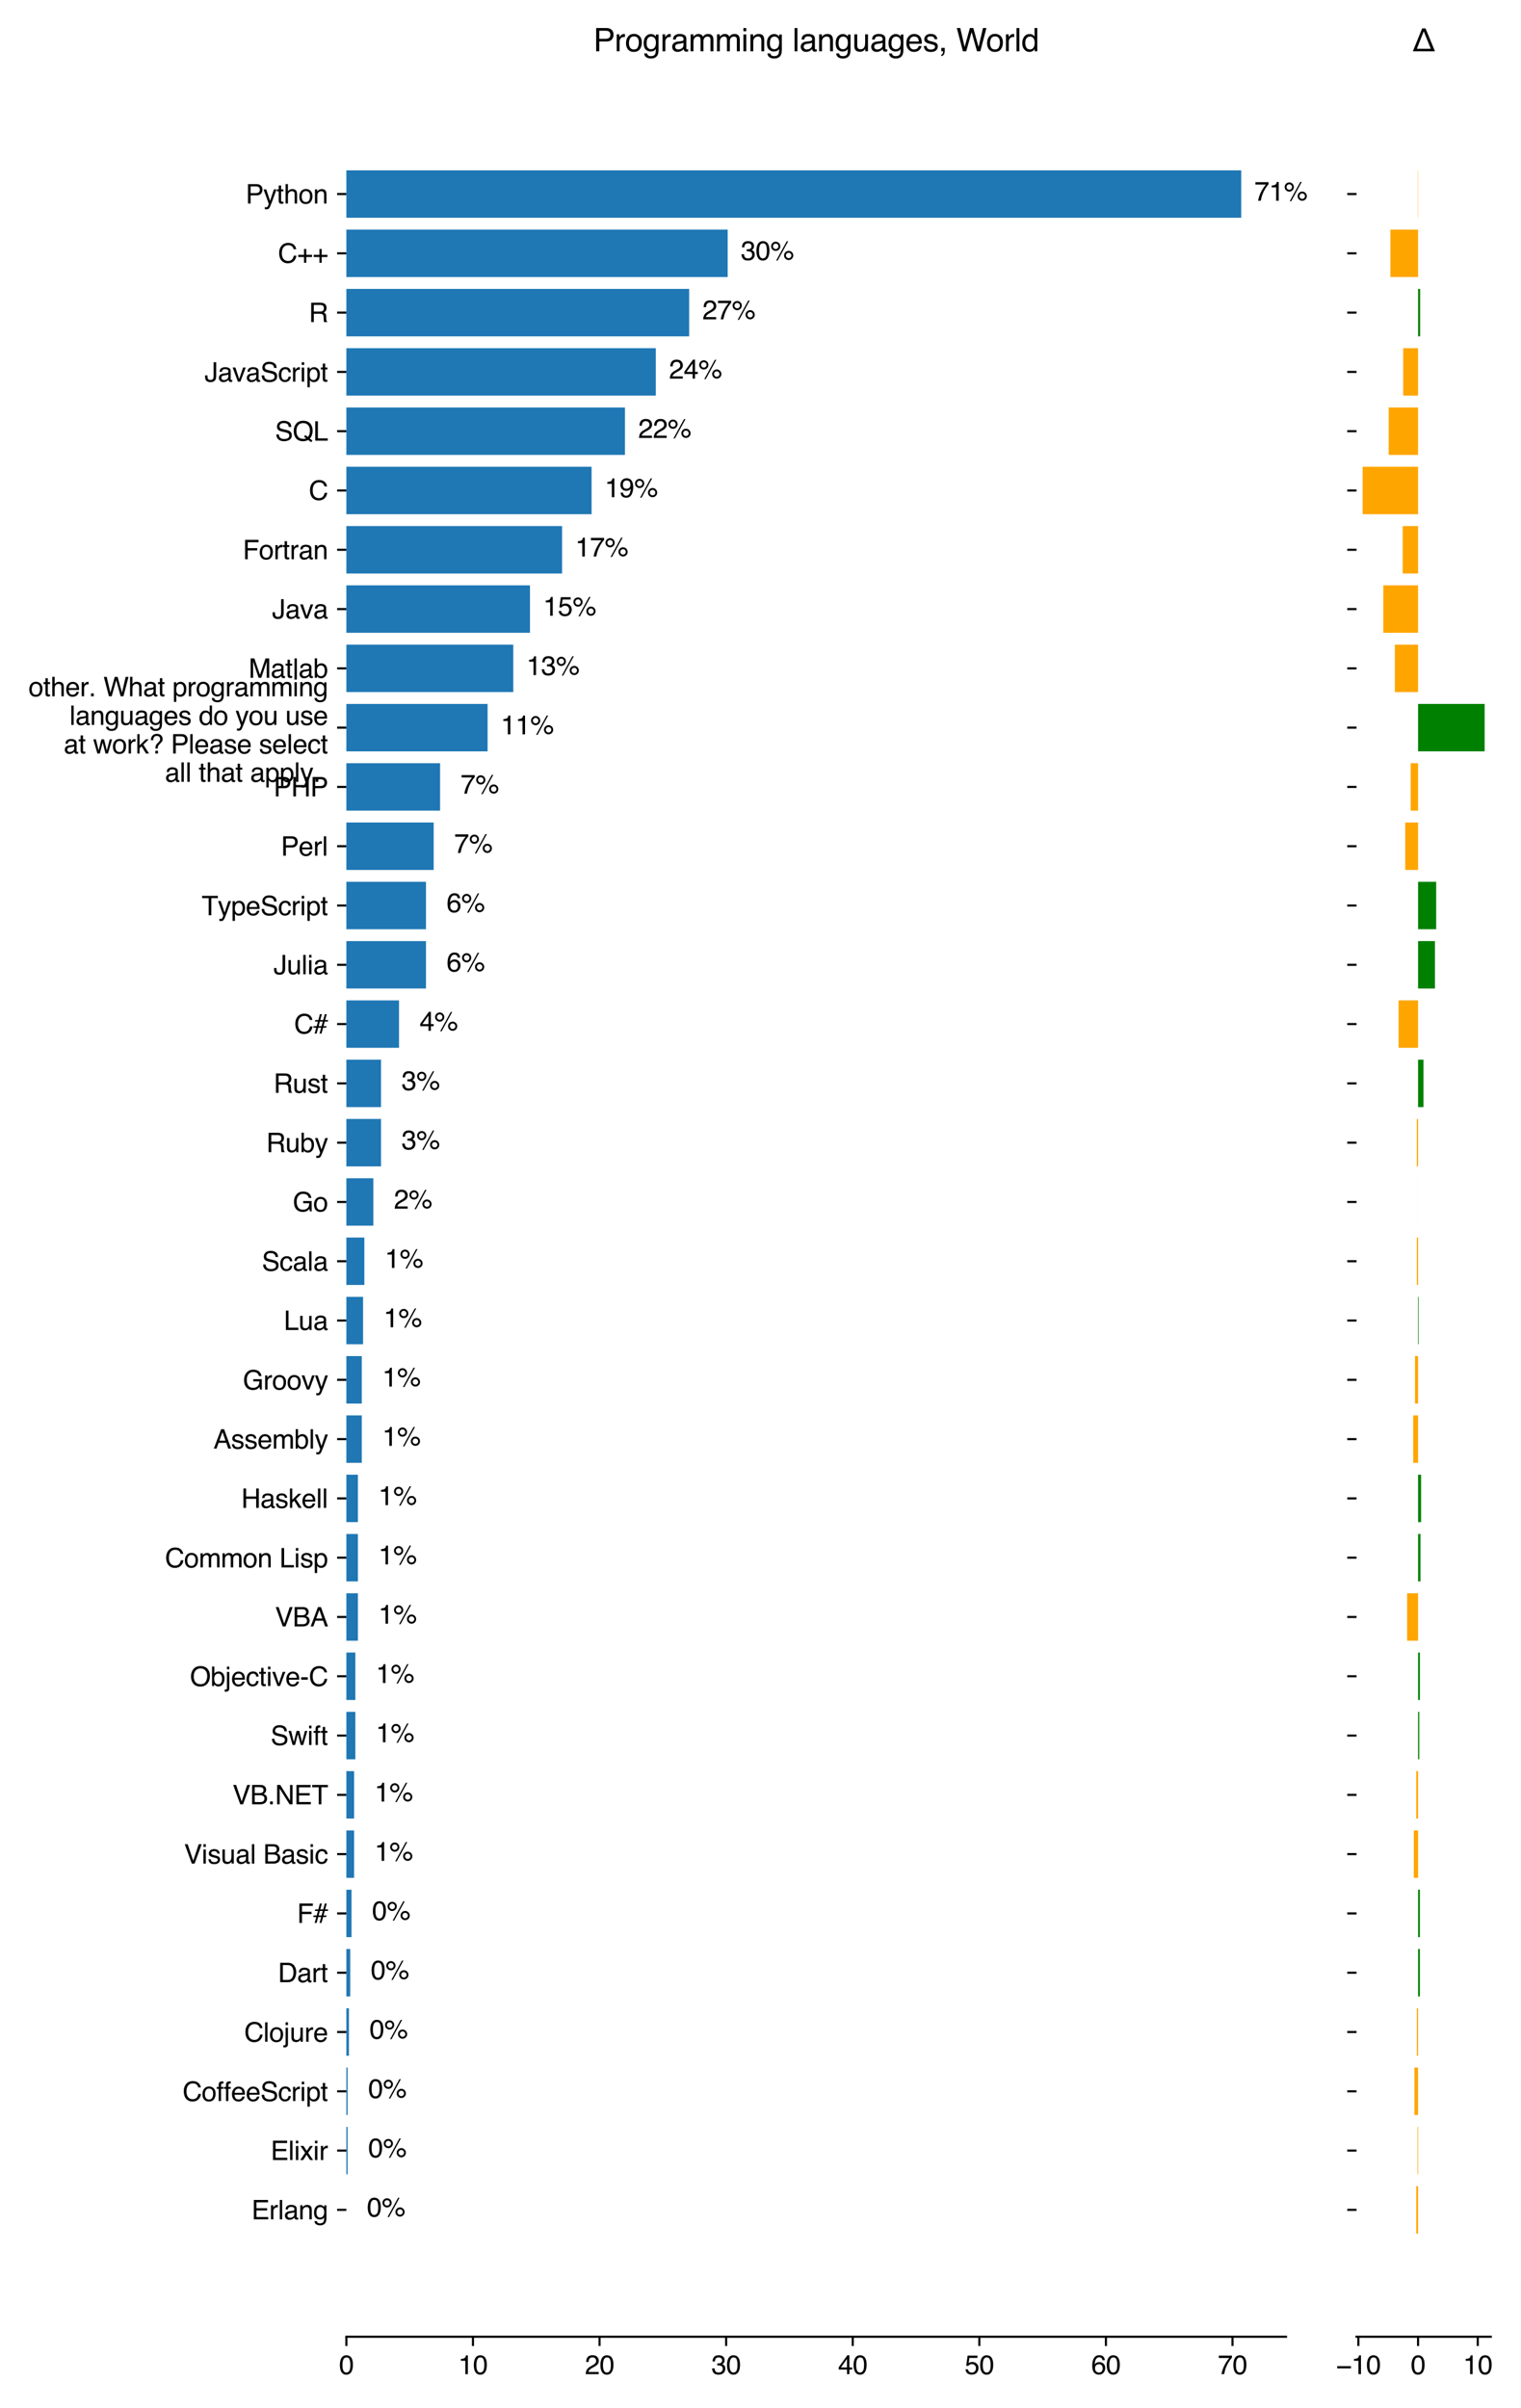 <?xml version="1.0" encoding="utf-8" standalone="no"?>
<!DOCTYPE svg PUBLIC "-//W3C//DTD SVG 1.1//EN"
  "http://www.w3.org/Graphics/SVG/1.1/DTD/svg11.dtd">
<svg xmlns:xlink="http://www.w3.org/1999/xlink" width="576pt" height="912pt" viewBox="0 0 576 912" xmlns="http://www.w3.org/2000/svg" version="1.1">
 <defs>
  <style type="text/css">*{stroke-linejoin: round; stroke-linecap: butt}</style>
 </defs>
 <g id="figure_1">
  <g id="patch_1">
   <path d="M 0 912 
L 576 912 
L 576 0 
L 0 0 
z
" style="fill: #ffffff"/>
  </g>
  <g id="axes_1">
   <g id="patch_2">
    <path d="M 131.17 884.942 
L 486.997 884.942 
L 486.997 25.436 
L 131.17 25.436 
z
" style="fill: #ffffff"/>
   </g>
   <g id="patch_3">
    <path d="M 131.17 845.874 
L 131.17 845.874 
L 131.17 827.911 
L 131.17 827.911 
z
" clip-path="url(#p198d07b53b)" style="fill: #1f77b4"/>
   </g>
   <g id="patch_4">
    <path d="M 131.17 823.421 
L 131.657 823.421 
L 131.657 805.458 
L 131.17 805.458 
z
" clip-path="url(#p198d07b53b)" style="fill: #1f77b4"/>
   </g>
   <g id="patch_5">
    <path d="M 131.17 800.967 
L 131.657 800.967 
L 131.657 783.005 
L 131.17 783.005 
z
" clip-path="url(#p198d07b53b)" style="fill: #1f77b4"/>
   </g>
   <g id="patch_6">
    <path d="M 131.17 778.514 
L 132.143 778.514 
L 132.143 760.552 
L 131.17 760.552 
z
" clip-path="url(#p198d07b53b)" style="fill: #1f77b4"/>
   </g>
   <g id="patch_7">
    <path d="M 131.17 756.061 
L 132.629 756.061 
L 132.629 738.099 
L 131.17 738.099 
z
" clip-path="url(#p198d07b53b)" style="fill: #1f77b4"/>
   </g>
   <g id="patch_8">
    <path d="M 131.17 733.608 
L 133.115 733.608 
L 133.115 715.646 
L 131.17 715.646 
z
" clip-path="url(#p198d07b53b)" style="fill: #1f77b4"/>
   </g>
   <g id="patch_9">
    <path d="M 131.17 711.155 
L 134.088 711.155 
L 134.088 693.192 
L 131.17 693.192 
z
" clip-path="url(#p198d07b53b)" style="fill: #1f77b4"/>
   </g>
   <g id="patch_10">
    <path d="M 131.17 688.702 
L 134.088 688.702 
L 134.088 670.739 
L 131.17 670.739 
z
" clip-path="url(#p198d07b53b)" style="fill: #1f77b4"/>
   </g>
   <g id="patch_11">
    <path d="M 131.17 666.249 
L 134.574 666.249 
L 134.574 648.286 
L 131.17 648.286 
z
" clip-path="url(#p198d07b53b)" style="fill: #1f77b4"/>
   </g>
   <g id="patch_12">
    <path d="M 131.17 643.796 
L 134.574 643.796 
L 134.574 625.833 
L 131.17 625.833 
z
" clip-path="url(#p198d07b53b)" style="fill: #1f77b4"/>
   </g>
   <g id="patch_13">
    <path d="M 131.17 621.342 
L 135.546 621.342 
L 135.546 603.38 
L 131.17 603.38 
z
" clip-path="url(#p198d07b53b)" style="fill: #1f77b4"/>
   </g>
   <g id="patch_14">
    <path d="M 131.17 598.889 
L 135.546 598.889 
L 135.546 580.927 
L 131.17 580.927 
z
" clip-path="url(#p198d07b53b)" style="fill: #1f77b4"/>
   </g>
   <g id="patch_15">
    <path d="M 131.17 576.436 
L 135.546 576.436 
L 135.546 558.474 
L 131.17 558.474 
z
" clip-path="url(#p198d07b53b)" style="fill: #1f77b4"/>
   </g>
   <g id="patch_16">
    <path d="M 131.17 553.983 
L 137.005 553.983 
L 137.005 536.02 
L 131.17 536.02 
z
" clip-path="url(#p198d07b53b)" style="fill: #1f77b4"/>
   </g>
   <g id="patch_17">
    <path d="M 131.17 531.53 
L 137.005 531.53 
L 137.005 513.567 
L 131.17 513.567 
z
" clip-path="url(#p198d07b53b)" style="fill: #1f77b4"/>
   </g>
   <g id="patch_18">
    <path d="M 131.17 509.077 
L 137.491 509.077 
L 137.491 491.114 
L 131.17 491.114 
z
" clip-path="url(#p198d07b53b)" style="fill: #1f77b4"/>
   </g>
   <g id="patch_19">
    <path d="M 131.17 486.624 
L 137.977 486.624 
L 137.977 468.661 
L 131.17 468.661 
z
" clip-path="url(#p198d07b53b)" style="fill: #1f77b4"/>
   </g>
   <g id="patch_20">
    <path d="M 131.17 464.17 
L 141.381 464.17 
L 141.381 446.208 
L 131.17 446.208 
z
" clip-path="url(#p198d07b53b)" style="fill: #1f77b4"/>
   </g>
   <g id="patch_21">
    <path d="M 131.17 441.717 
L 144.298 441.717 
L 144.298 423.755 
L 131.17 423.755 
z
" clip-path="url(#p198d07b53b)" style="fill: #1f77b4"/>
   </g>
   <g id="patch_22">
    <path d="M 131.17 419.264 
L 144.298 419.264 
L 144.298 401.302 
L 131.17 401.302 
z
" clip-path="url(#p198d07b53b)" style="fill: #1f77b4"/>
   </g>
   <g id="patch_23">
    <path d="M 131.17 396.811 
L 151.105 396.811 
L 151.105 378.849 
L 131.17 378.849 
z
" clip-path="url(#p198d07b53b)" style="fill: #1f77b4"/>
   </g>
   <g id="patch_24">
    <path d="M 131.17 374.358 
L 161.315 374.358 
L 161.315 356.395 
L 131.17 356.395 
z
" clip-path="url(#p198d07b53b)" style="fill: #1f77b4"/>
   </g>
   <g id="patch_25">
    <path d="M 131.17 351.905 
L 161.315 351.905 
L 161.315 333.942 
L 131.17 333.942 
z
" clip-path="url(#p198d07b53b)" style="fill: #1f77b4"/>
   </g>
   <g id="patch_26">
    <path d="M 131.17 329.452 
L 164.232 329.452 
L 164.232 311.489 
L 131.17 311.489 
z
" clip-path="url(#p198d07b53b)" style="fill: #1f77b4"/>
   </g>
   <g id="patch_27">
    <path d="M 131.17 306.999 
L 166.663 306.999 
L 166.663 289.036 
L 131.17 289.036 
z
" clip-path="url(#p198d07b53b)" style="fill: #1f77b4"/>
   </g>
   <g id="patch_28">
    <path d="M 131.17 284.545 
L 184.652 284.545 
L 184.652 266.583 
L 131.17 266.583 
z
" clip-path="url(#p198d07b53b)" style="fill: #1f77b4"/>
   </g>
   <g id="patch_29">
    <path d="M 131.17 262.092 
L 194.377 262.092 
L 194.377 244.13 
L 131.17 244.13 
z
" clip-path="url(#p198d07b53b)" style="fill: #1f77b4"/>
   </g>
   <g id="patch_30">
    <path d="M 131.17 239.639 
L 200.697 239.639 
L 200.697 221.677 
L 131.17 221.677 
z
" clip-path="url(#p198d07b53b)" style="fill: #1f77b4"/>
   </g>
   <g id="patch_31">
    <path d="M 131.17 217.186 
L 212.852 217.186 
L 212.852 199.224 
L 131.17 199.224 
z
" clip-path="url(#p198d07b53b)" style="fill: #1f77b4"/>
   </g>
   <g id="patch_32">
    <path d="M 131.17 194.733 
L 224.035 194.733 
L 224.035 176.77 
L 131.17 176.77 
z
" clip-path="url(#p198d07b53b)" style="fill: #1f77b4"/>
   </g>
   <g id="patch_33">
    <path d="M 131.17 172.28 
L 236.676 172.28 
L 236.676 154.317 
L 131.17 154.317 
z
" clip-path="url(#p198d07b53b)" style="fill: #1f77b4"/>
   </g>
   <g id="patch_34">
    <path d="M 131.17 149.827 
L 248.345 149.827 
L 248.345 131.864 
L 131.17 131.864 
z
" clip-path="url(#p198d07b53b)" style="fill: #1f77b4"/>
   </g>
   <g id="patch_35">
    <path d="M 131.17 127.373 
L 260.986 127.373 
L 260.986 109.411 
L 131.17 109.411 
z
" clip-path="url(#p198d07b53b)" style="fill: #1f77b4"/>
   </g>
   <g id="patch_36">
    <path d="M 131.17 104.92 
L 275.572 104.92 
L 275.572 86.958 
L 131.17 86.958 
z
" clip-path="url(#p198d07b53b)" style="fill: #1f77b4"/>
   </g>
   <g id="patch_37">
    <path d="M 131.17 82.467 
L 470.053 82.467 
L 470.053 64.505 
L 131.17 64.505 
z
" clip-path="url(#p198d07b53b)" style="fill: #1f77b4"/>
   </g>
   <g id="matplotlib.axis_1">
    <g id="xtick_1">
     <g id="line2d_1">
      <defs>
       <path id="m4c99cd72f3" d="M 0 0 
L 0 3.5 
" style="stroke: #000000; stroke-width: 0.8"/>
      </defs>
      <g>
       <use xlink:href="#m4c99cd72f3" x="131.17" y="884.942" style="stroke: #000000; stroke-width: 0.8"/>
      </g>
     </g>
     <g id="text_1">
      <!-- 0 -->
      <g transform="translate(128.39 899.116)scale(0.1 -0.1)">
       <defs>
        <path id="Helvetica-30" d="M 1731 4475 
Q 2600 4475 2988 3759 
Q 3288 3206 3288 2244 
Q 3288 1331 3016 734 
Q 2622 -122 1728 -122 
Q 922 -122 528 578 
Q 200 1163 200 2147 
Q 200 2909 397 3456 
Q 766 4475 1731 4475 
z
M 1725 391 
Q 2163 391 2422 778 
Q 2681 1166 2681 2222 
Q 2681 2984 2493 3476 
Q 2306 3969 1766 3969 
Q 1269 3969 1039 3501 
Q 809 3034 809 2125 
Q 809 1441 956 1025 
Q 1181 391 1725 391 
z
" transform="scale(0.016)"/>
       </defs>
       <use xlink:href="#Helvetica-30"/>
      </g>
     </g>
    </g>
    <g id="xtick_2">
     <g id="line2d_2">
      <g>
       <use xlink:href="#m4c99cd72f3" x="179.11" y="884.942" style="stroke: #000000; stroke-width: 0.8"/>
      </g>
     </g>
     <g id="text_2">
      <!-- 10 -->
      <g transform="translate(173.549 899.116)scale(0.1 -0.1)">
       <defs>
        <path id="Helvetica-31" d="M 613 3169 
L 613 3600 
Q 1222 3659 1462 3798 
Q 1703 3938 1822 4456 
L 2266 4456 
L 2266 0 
L 1666 0 
L 1666 3169 
L 613 3169 
z
" transform="scale(0.016)"/>
       </defs>
       <use xlink:href="#Helvetica-31"/>
       <use xlink:href="#Helvetica-30" x="55.615"/>
      </g>
     </g>
    </g>
    <g id="xtick_3">
     <g id="line2d_3">
      <g>
       <use xlink:href="#m4c99cd72f3" x="227.049" y="884.942" style="stroke: #000000; stroke-width: 0.8"/>
      </g>
     </g>
     <g id="text_3">
      <!-- 20 -->
      <g transform="translate(221.488 899.116)scale(0.1 -0.1)">
       <defs>
        <path id="Helvetica-32" d="M 200 0 
Q 231 578 439 1006 
Q 647 1434 1250 1784 
L 1850 2131 
Q 2253 2366 2416 2531 
Q 2672 2791 2672 3125 
Q 2672 3516 2437 3745 
Q 2203 3975 1813 3975 
Q 1234 3975 1013 3538 
Q 894 3303 881 2888 
L 309 2888 
Q 319 3472 525 3841 
Q 891 4491 1816 4491 
Q 2584 4491 2939 4075 
Q 3294 3659 3294 3150 
Q 3294 2613 2916 2231 
Q 2697 2009 2131 1694 
L 1703 1456 
Q 1397 1288 1222 1134 
Q 909 863 828 531 
L 3272 531 
L 3272 0 
L 200 0 
z
" transform="scale(0.016)"/>
       </defs>
       <use xlink:href="#Helvetica-32"/>
       <use xlink:href="#Helvetica-30" x="55.615"/>
      </g>
     </g>
    </g>
    <g id="xtick_4">
     <g id="line2d_4">
      <g>
       <use xlink:href="#m4c99cd72f3" x="274.989" y="884.942" style="stroke: #000000; stroke-width: 0.8"/>
      </g>
     </g>
     <g id="text_4">
      <!-- 30 -->
      <g transform="translate(269.428 899.116)scale(0.1 -0.1)">
       <defs>
        <path id="Helvetica-33" d="M 1663 -122 
Q 869 -122 511 314 
Q 153 750 153 1375 
L 741 1375 
Q 778 941 903 744 
Q 1122 391 1694 391 
Q 2138 391 2406 628 
Q 2675 866 2675 1241 
Q 2675 1703 2392 1887 
Q 2109 2072 1606 2072 
Q 1550 2072 1492 2070 
Q 1434 2069 1375 2066 
L 1375 2563 
Q 1463 2553 1522 2550 
Q 1581 2547 1650 2547 
Q 1966 2547 2169 2647 
Q 2525 2822 2525 3272 
Q 2525 3606 2287 3787 
Q 2050 3969 1734 3969 
Q 1172 3969 956 3594 
Q 838 3388 822 3006 
L 266 3006 
Q 266 3506 466 3856 
Q 809 4481 1675 4481 
Q 2359 4481 2734 4176 
Q 3109 3872 3109 3294 
Q 3109 2881 2888 2625 
Q 2750 2466 2531 2375 
Q 2884 2278 3082 2001 
Q 3281 1725 3281 1325 
Q 3281 684 2859 281 
Q 2438 -122 1663 -122 
z
" transform="scale(0.016)"/>
       </defs>
       <use xlink:href="#Helvetica-33"/>
       <use xlink:href="#Helvetica-30" x="55.615"/>
      </g>
     </g>
    </g>
    <g id="xtick_5">
     <g id="line2d_5">
      <g>
       <use xlink:href="#m4c99cd72f3" x="322.928" y="884.942" style="stroke: #000000; stroke-width: 0.8"/>
      </g>
     </g>
     <g id="text_5">
      <!-- 40 -->
      <g transform="translate(317.367 899.116)scale(0.1 -0.1)">
       <defs>
        <path id="Helvetica-34" d="M 2116 1584 
L 2116 3613 
L 681 1584 
L 2116 1584 
z
M 2125 0 
L 2125 1094 
L 163 1094 
L 163 1644 
L 2213 4488 
L 2688 4488 
L 2688 1584 
L 3347 1584 
L 3347 1094 
L 2688 1094 
L 2688 0 
L 2125 0 
z
" transform="scale(0.016)"/>
       </defs>
       <use xlink:href="#Helvetica-34"/>
       <use xlink:href="#Helvetica-30" x="55.615"/>
      </g>
     </g>
    </g>
    <g id="xtick_6">
     <g id="line2d_6">
      <g>
       <use xlink:href="#m4c99cd72f3" x="370.868" y="884.942" style="stroke: #000000; stroke-width: 0.8"/>
      </g>
     </g>
     <g id="text_6">
      <!-- 50 -->
      <g transform="translate(365.307 899.116)scale(0.1 -0.1)">
       <defs>
        <path id="Helvetica-35" d="M 791 1141 
Q 847 659 1238 475 
Q 1438 381 1700 381 
Q 2200 381 2440 700 
Q 2681 1019 2681 1406 
Q 2681 1875 2395 2131 
Q 2109 2388 1709 2388 
Q 1419 2388 1211 2275 
Q 1003 2163 856 1963 
L 369 1991 
L 709 4400 
L 3034 4400 
L 3034 3856 
L 1131 3856 
L 941 2613 
Q 1097 2731 1238 2791 
Q 1488 2894 1816 2894 
Q 2431 2894 2859 2497 
Q 3288 2100 3288 1491 
Q 3288 856 2895 371 
Q 2503 -113 1644 -113 
Q 1097 -113 676 195 
Q 256 503 206 1141 
L 791 1141 
z
" transform="scale(0.016)"/>
       </defs>
       <use xlink:href="#Helvetica-35"/>
       <use xlink:href="#Helvetica-30" x="55.615"/>
      </g>
     </g>
    </g>
    <g id="xtick_7">
     <g id="line2d_7">
      <g>
       <use xlink:href="#m4c99cd72f3" x="418.807" y="884.942" style="stroke: #000000; stroke-width: 0.8"/>
      </g>
     </g>
     <g id="text_7">
      <!-- 60 -->
      <g transform="translate(413.246 899.116)scale(0.1 -0.1)">
       <defs>
        <path id="Helvetica-36" d="M 1872 4494 
Q 2622 4494 2917 4105 
Q 3213 3716 3213 3303 
L 2656 3303 
Q 2606 3569 2497 3719 
Q 2294 4000 1881 4000 
Q 1409 4000 1131 3564 
Q 853 3128 822 2316 
Q 1016 2600 1309 2741 
Q 1578 2866 1909 2866 
Q 2472 2866 2890 2506 
Q 3309 2147 3309 1434 
Q 3309 825 2912 354 
Q 2516 -116 1781 -116 
Q 1153 -116 697 361 
Q 241 838 241 1966 
Q 241 2800 444 3381 
Q 834 4494 1872 4494 
z
M 1831 384 
Q 2275 384 2495 682 
Q 2716 981 2716 1388 
Q 2716 1731 2519 2042 
Q 2322 2353 1803 2353 
Q 1441 2353 1167 2112 
Q 894 1872 894 1388 
Q 894 963 1142 673 
Q 1391 384 1831 384 
z
" transform="scale(0.016)"/>
       </defs>
       <use xlink:href="#Helvetica-36"/>
       <use xlink:href="#Helvetica-30" x="55.615"/>
      </g>
     </g>
    </g>
    <g id="xtick_8">
     <g id="line2d_8">
      <g>
       <use xlink:href="#m4c99cd72f3" x="466.747" y="884.942" style="stroke: #000000; stroke-width: 0.8"/>
      </g>
     </g>
     <g id="text_8">
      <!-- 70 -->
      <g transform="translate(461.186 899.116)scale(0.1 -0.1)">
       <defs>
        <path id="Helvetica-37" d="M 3347 4400 
L 3347 3909 
Q 3131 3700 2773 3181 
Q 2416 2663 2141 2063 
Q 1869 1478 1728 997 
Q 1638 688 1494 0 
L 872 0 
Q 1084 1281 1809 2550 
Q 2238 3294 2709 3834 
L 234 3834 
L 234 4400 
L 3347 4400 
z
" transform="scale(0.016)"/>
       </defs>
       <use xlink:href="#Helvetica-37"/>
       <use xlink:href="#Helvetica-30" x="55.615"/>
      </g>
     </g>
    </g>
   </g>
   <g id="matplotlib.axis_2">
    <g id="ytick_1">
     <g id="line2d_9">
      <defs>
       <path id="m8e343aef83" d="M 0 0 
L -3.5 0 
" style="stroke: #000000; stroke-width: 0.8"/>
      </defs>
      <g>
       <use xlink:href="#m8e343aef83" x="131.17" y="836.892" style="stroke: #000000; stroke-width: 0.8"/>
      </g>
     </g>
     <g id="text_9">
      <!-- Erlang -->
      <g transform="translate(95.266 840.479)scale(0.1 -0.1)">
       <defs>
        <path id="Helvetica-45" d="M 547 4591 
L 3894 4591 
L 3894 4028 
L 1153 4028 
L 1153 2634 
L 3688 2634 
L 3688 2103 
L 1153 2103 
L 1153 547 
L 3941 547 
L 3941 0 
L 547 0 
L 547 4591 
z
M 2244 4591 
L 2244 4591 
z
" transform="scale(0.016)"/>
        <path id="Helvetica-72" d="M 428 3347 
L 963 3347 
L 963 2769 
Q 1028 2938 1284 3180 
Q 1541 3422 1875 3422 
Q 1891 3422 1928 3419 
Q 1966 3416 2056 3406 
L 2056 2813 
Q 2006 2822 1964 2825 
Q 1922 2828 1872 2828 
Q 1447 2828 1219 2554 
Q 991 2281 991 1925 
L 991 0 
L 428 0 
L 428 3347 
z
" transform="scale(0.016)"/>
        <path id="Helvetica-6c" d="M 428 4591 
L 991 4591 
L 991 0 
L 428 0 
L 428 4591 
z
" transform="scale(0.016)"/>
        <path id="Helvetica-61" d="M 844 891 
Q 844 647 1022 506 
Q 1200 366 1444 366 
Q 1741 366 2019 503 
Q 2488 731 2488 1250 
L 2488 1703 
Q 2384 1638 2221 1594 
Q 2059 1550 1903 1531 
L 1563 1488 
Q 1256 1447 1103 1359 
Q 844 1213 844 891 
z
M 2206 2028 
Q 2400 2053 2466 2191 
Q 2503 2266 2503 2406 
Q 2503 2694 2298 2823 
Q 2094 2953 1713 2953 
Q 1272 2953 1088 2716 
Q 984 2584 953 2325 
L 428 2325 
Q 444 2944 830 3186 
Q 1216 3428 1725 3428 
Q 2316 3428 2684 3203 
Q 3050 2978 3050 2503 
L 3050 575 
Q 3050 488 3086 434 
Q 3122 381 3238 381 
Q 3275 381 3322 386 
Q 3369 391 3422 400 
L 3422 -16 
Q 3291 -53 3222 -62 
Q 3153 -72 3034 -72 
Q 2744 -72 2613 134 
Q 2544 244 2516 444 
Q 2344 219 2022 53 
Q 1700 -113 1313 -113 
Q 847 -113 551 170 
Q 256 453 256 878 
Q 256 1344 547 1600 
Q 838 1856 1309 1916 
L 2206 2028 
z
M 1741 3428 
L 1741 3428 
z
" transform="scale(0.016)"/>
        <path id="Helvetica-6e" d="M 413 3347 
L 947 3347 
L 947 2872 
Q 1184 3166 1450 3294 
Q 1716 3422 2041 3422 
Q 2753 3422 3003 2925 
Q 3141 2653 3141 2147 
L 3141 0 
L 2569 0 
L 2569 2109 
Q 2569 2416 2478 2603 
Q 2328 2916 1934 2916 
Q 1734 2916 1606 2875 
Q 1375 2806 1200 2600 
Q 1059 2434 1017 2257 
Q 975 2081 975 1753 
L 975 0 
L 413 0 
L 413 3347 
z
M 1734 3428 
L 1734 3428 
z
" transform="scale(0.016)"/>
        <path id="Helvetica-67" d="M 1594 3406 
Q 1988 3406 2281 3213 
Q 2441 3103 2606 2894 
L 2606 3316 
L 3125 3316 
L 3125 272 
Q 3125 -366 2938 -734 
Q 2588 -1416 1616 -1416 
Q 1075 -1416 706 -1173 
Q 338 -931 294 -416 
L 866 -416 
Q 906 -641 1028 -763 
Q 1219 -950 1628 -950 
Q 2275 -950 2475 -494 
Q 2594 -225 2584 466 
Q 2416 209 2178 84 
Q 1941 -41 1550 -41 
Q 1006 -41 598 345 
Q 191 731 191 1622 
Q 191 2463 602 2934 
Q 1013 3406 1594 3406 
z
M 2606 1688 
Q 2606 2309 2350 2609 
Q 2094 2909 1697 2909 
Q 1103 2909 884 2353 
Q 769 2056 769 1575 
Q 769 1009 998 714 
Q 1228 419 1616 419 
Q 2222 419 2469 966 
Q 2606 1275 2606 1688 
z
M 1659 3428 
L 1659 3428 
z
" transform="scale(0.016)"/>
       </defs>
       <use xlink:href="#Helvetica-45"/>
       <use xlink:href="#Helvetica-72" x="66.699"/>
       <use xlink:href="#Helvetica-6c" x="100"/>
       <use xlink:href="#Helvetica-61" x="122.217"/>
       <use xlink:href="#Helvetica-6e" x="177.832"/>
       <use xlink:href="#Helvetica-67" x="233.447"/>
      </g>
     </g>
    </g>
    <g id="ytick_2">
     <g id="line2d_10">
      <g>
       <use xlink:href="#m8e343aef83" x="131.17" y="814.439" style="stroke: #000000; stroke-width: 0.8"/>
      </g>
     </g>
     <g id="text_10">
      <!-- Elixir -->
      <g transform="translate(102.505 818.026)scale(0.1 -0.1)">
       <defs>
        <path id="Helvetica-69" d="M 413 3331 
L 984 3331 
L 984 0 
L 413 0 
L 413 3331 
z
M 413 4591 
L 984 4591 
L 984 3953 
L 413 3953 
L 413 4591 
z
" transform="scale(0.016)"/>
        <path id="Helvetica-78" d="M 94 3347 
L 822 3347 
L 1591 2169 
L 2369 3347 
L 3053 3331 
L 1925 1716 
L 3103 0 
L 2384 0 
L 1553 1256 
L 747 0 
L 34 0 
L 1213 1716 
L 94 3347 
z
" transform="scale(0.016)"/>
       </defs>
       <use xlink:href="#Helvetica-45"/>
       <use xlink:href="#Helvetica-6c" x="66.699"/>
       <use xlink:href="#Helvetica-69" x="88.916"/>
       <use xlink:href="#Helvetica-78" x="111.133"/>
       <use xlink:href="#Helvetica-69" x="161.133"/>
       <use xlink:href="#Helvetica-72" x="183.35"/>
      </g>
     </g>
    </g>
    <g id="ytick_3">
     <g id="line2d_11">
      <g>
       <use xlink:href="#m8e343aef83" x="131.17" y="791.986" style="stroke: #000000; stroke-width: 0.8"/>
      </g>
     </g>
     <g id="text_11">
      <!-- CoffeeScript -->
      <g transform="translate(69.148 795.671)scale(0.1 -0.1)">
       <defs>
        <path id="Helvetica-43" d="M 2422 4716 
Q 3294 4716 3775 4256 
Q 4256 3797 4309 3213 
L 3703 3213 
Q 3600 3656 3292 3915 
Q 2984 4175 2428 4175 
Q 1750 4175 1333 3698 
Q 916 3222 916 2238 
Q 916 1431 1292 929 
Q 1669 428 2416 428 
Q 3103 428 3463 956 
Q 3653 1234 3747 1688 
L 4353 1688 
Q 4272 963 3816 472 
Q 3269 -119 2341 -119 
Q 1541 -119 997 366 
Q 281 1006 281 2344 
Q 281 3359 819 4009 
Q 1400 4716 2422 4716 
z
M 2297 4716 
L 2297 4716 
z
" transform="scale(0.016)"/>
        <path id="Helvetica-6f" d="M 1741 363 
Q 2300 363 2508 786 
Q 2716 1209 2716 1728 
Q 2716 2197 2566 2491 
Q 2328 2953 1747 2953 
Q 1231 2953 997 2559 
Q 763 2166 763 1609 
Q 763 1075 997 719 
Q 1231 363 1741 363 
z
M 1763 3444 
Q 2409 3444 2856 3012 
Q 3303 2581 3303 1744 
Q 3303 934 2909 406 
Q 2516 -122 1688 -122 
Q 997 -122 590 345 
Q 184 813 184 1600 
Q 184 2444 612 2944 
Q 1041 3444 1763 3444 
z
M 1744 3428 
L 1744 3428 
z
" transform="scale(0.016)"/>
        <path id="Helvetica-66" d="M 553 3856 
Q 566 4206 675 4369 
Q 872 4656 1434 4656 
Q 1488 4656 1544 4653 
Q 1600 4650 1672 4644 
L 1672 4131 
Q 1584 4138 1545 4139 
Q 1506 4141 1472 4141 
Q 1216 4141 1166 4008 
Q 1116 3875 1116 3331 
L 1672 3331 
L 1672 2888 
L 1109 2888 
L 1109 0 
L 553 0 
L 553 2888 
L 88 2888 
L 88 3331 
L 553 3331 
L 553 3856 
z
" transform="scale(0.016)"/>
        <path id="Helvetica-65" d="M 1806 3422 
Q 2163 3422 2497 3255 
Q 2831 3088 3006 2822 
Q 3175 2569 3231 2231 
Q 3281 2000 3281 1494 
L 828 1494 
Q 844 984 1069 676 
Q 1294 369 1766 369 
Q 2206 369 2469 659 
Q 2619 828 2681 1050 
L 3234 1050 
Q 3213 866 3089 639 
Q 2966 413 2813 269 
Q 2556 19 2178 -69 
Q 1975 -119 1719 -119 
Q 1094 -119 659 336 
Q 225 791 225 1609 
Q 225 2416 662 2919 
Q 1100 3422 1806 3422 
z
M 2703 1941 
Q 2669 2306 2544 2525 
Q 2313 2931 1772 2931 
Q 1384 2931 1121 2651 
Q 859 2372 844 1941 
L 2703 1941 
z
M 1753 3428 
L 1753 3428 
z
" transform="scale(0.016)"/>
        <path id="Helvetica-53" d="M 894 1481 
Q 916 1091 1078 847 
Q 1388 391 2169 391 
Q 2519 391 2806 491 
Q 3363 684 3363 1184 
Q 3363 1559 3128 1719 
Q 2891 1875 2384 1991 
L 1763 2131 
Q 1153 2269 900 2434 
Q 463 2722 463 3294 
Q 463 3913 891 4309 
Q 1319 4706 2103 4706 
Q 2825 4706 3329 4357 
Q 3834 4009 3834 3244 
L 3250 3244 
Q 3203 3613 3050 3809 
Q 2766 4169 2084 4169 
Q 1534 4169 1293 3937 
Q 1053 3706 1053 3400 
Q 1053 3063 1334 2906 
Q 1519 2806 2169 2656 
L 2813 2509 
Q 3278 2403 3531 2219 
Q 3969 1897 3969 1284 
Q 3969 522 3414 194 
Q 2859 -134 2125 -134 
Q 1269 -134 784 303 
Q 300 738 309 1481 
L 894 1481 
z
M 2150 4716 
L 2150 4716 
z
" transform="scale(0.016)"/>
        <path id="Helvetica-63" d="M 1703 3444 
Q 2269 3444 2623 3169 
Q 2978 2894 3050 2222 
L 2503 2222 
Q 2453 2531 2275 2736 
Q 2097 2941 1703 2941 
Q 1166 2941 934 2416 
Q 784 2075 784 1575 
Q 784 1072 996 728 
Q 1209 384 1666 384 
Q 2016 384 2220 598 
Q 2425 813 2503 1184 
L 3050 1184 
Q 2956 519 2581 211 
Q 2206 -97 1622 -97 
Q 966 -97 575 383 
Q 184 863 184 1581 
Q 184 2463 612 2953 
Q 1041 3444 1703 3444 
z
M 1616 3428 
L 1616 3428 
z
" transform="scale(0.016)"/>
        <path id="Helvetica-70" d="M 1825 378 
Q 2219 378 2480 708 
Q 2741 1038 2741 1694 
Q 2741 2094 2625 2381 
Q 2406 2934 1825 2934 
Q 1241 2934 1025 2350 
Q 909 2038 909 1556 
Q 909 1169 1025 897 
Q 1244 378 1825 378 
z
M 369 3331 
L 916 3331 
L 916 2888 
Q 1084 3116 1284 3241 
Q 1569 3428 1953 3428 
Q 2522 3428 2919 2992 
Q 3316 2556 3316 1747 
Q 3316 653 2744 184 
Q 2381 -113 1900 -113 
Q 1522 -113 1266 53 
Q 1116 147 931 375 
L 931 -1334 
L 369 -1334 
L 369 3331 
z
" transform="scale(0.016)"/>
        <path id="Helvetica-74" d="M 525 4281 
L 1094 4281 
L 1094 3347 
L 1628 3347 
L 1628 2888 
L 1094 2888 
L 1094 703 
Q 1094 528 1213 469 
Q 1278 434 1431 434 
Q 1472 434 1519 436 
Q 1566 438 1628 444 
L 1628 0 
Q 1531 -28 1426 -40 
Q 1322 -53 1200 -53 
Q 806 -53 665 148 
Q 525 350 525 672 
L 525 2888 
L 72 2888 
L 72 3347 
L 525 3347 
L 525 4281 
z
" transform="scale(0.016)"/>
       </defs>
       <use xlink:href="#Helvetica-43"/>
       <use xlink:href="#Helvetica-6f" x="72.217"/>
       <use xlink:href="#Helvetica-66" x="127.832"/>
       <use xlink:href="#Helvetica-66" x="155.615"/>
       <use xlink:href="#Helvetica-65" x="183.398"/>
       <use xlink:href="#Helvetica-65" x="239.014"/>
       <use xlink:href="#Helvetica-53" x="294.629"/>
       <use xlink:href="#Helvetica-63" x="361.328"/>
       <use xlink:href="#Helvetica-72" x="411.328"/>
       <use xlink:href="#Helvetica-69" x="444.629"/>
       <use xlink:href="#Helvetica-70" x="466.846"/>
       <use xlink:href="#Helvetica-74" x="522.461"/>
      </g>
     </g>
    </g>
    <g id="ytick_4">
     <g id="line2d_12">
      <g>
       <use xlink:href="#m8e343aef83" x="131.17" y="769.533" style="stroke: #000000; stroke-width: 0.8"/>
      </g>
     </g>
     <g id="text_12">
      <!-- Clojure -->
      <g transform="translate(92.492 773.217)scale(0.1 -0.1)">
       <defs>
        <path id="Helvetica-6a" d="M 975 3941 
L 413 3941 
L 413 4591 
L 975 4591 
L 975 3941 
z
M -119 -847 
Q 259 -834 336 -779 
Q 413 -725 413 -438 
L 413 3331 
L 975 3331 
L 975 -497 
Q 975 -863 856 -1044 
Q 659 -1350 109 -1350 
Q 69 -1350 23 -1347 
Q -22 -1344 -119 -1334 
L -119 -847 
z
" transform="scale(0.016)"/>
        <path id="Helvetica-75" d="M 975 3347 
L 975 1125 
Q 975 869 1056 706 
Q 1206 406 1616 406 
Q 2203 406 2416 931 
Q 2531 1213 2531 1703 
L 2531 3347 
L 3094 3347 
L 3094 0 
L 2563 0 
L 2569 494 
Q 2459 303 2297 172 
Q 1975 -91 1516 -91 
Q 800 -91 541 388 
Q 400 644 400 1072 
L 400 3347 
L 975 3347 
z
M 1747 3428 
L 1747 3428 
z
" transform="scale(0.016)"/>
       </defs>
       <use xlink:href="#Helvetica-43"/>
       <use xlink:href="#Helvetica-6c" x="72.217"/>
       <use xlink:href="#Helvetica-6f" x="94.434"/>
       <use xlink:href="#Helvetica-6a" x="150.049"/>
       <use xlink:href="#Helvetica-75" x="172.266"/>
       <use xlink:href="#Helvetica-72" x="227.881"/>
       <use xlink:href="#Helvetica-65" x="261.182"/>
      </g>
     </g>
    </g>
    <g id="ytick_5">
     <g id="line2d_13">
      <g>
       <use xlink:href="#m8e343aef83" x="131.17" y="747.08" style="stroke: #000000; stroke-width: 0.8"/>
      </g>
     </g>
     <g id="text_13">
      <!-- Dart -->
      <g transform="translate(105.28 750.667)scale(0.1 -0.1)">
       <defs>
        <path id="Helvetica-44" d="M 2250 531 
Q 2566 531 2769 597 
Q 3131 719 3363 1066 
Q 3547 1344 3628 1778 
Q 3675 2038 3675 2259 
Q 3675 3113 3336 3584 
Q 2997 4056 2244 4056 
L 1141 4056 
L 1141 531 
L 2250 531 
z
M 516 4591 
L 2375 4591 
Q 3322 4591 3844 3919 
Q 4309 3313 4309 2366 
Q 4309 1634 4034 1044 
Q 3550 0 2369 0 
L 516 0 
L 516 4591 
z
" transform="scale(0.016)"/>
       </defs>
       <use xlink:href="#Helvetica-44"/>
       <use xlink:href="#Helvetica-61" x="72.217"/>
       <use xlink:href="#Helvetica-72" x="127.832"/>
       <use xlink:href="#Helvetica-74" x="161.133"/>
      </g>
     </g>
    </g>
    <g id="ytick_6">
     <g id="line2d_14">
      <g>
       <use xlink:href="#m8e343aef83" x="131.17" y="724.627" style="stroke: #000000; stroke-width: 0.8"/>
      </g>
     </g>
     <g id="text_14">
      <!-- F# -->
      <g transform="translate(112.502 728.214)scale(0.1 -0.1)">
       <defs>
        <path id="Helvetica-46" d="M 547 4591 
L 3731 4591 
L 3731 4028 
L 1169 4028 
L 1169 2634 
L 3422 2634 
L 3422 2088 
L 1169 2088 
L 1169 0 
L 547 0 
L 547 4591 
z
" transform="scale(0.016)"/>
        <path id="Helvetica-23" d="M 94 1753 
L 822 1753 
L 1116 2828 
L 391 2828 
L 488 3191 
L 1213 3191 
L 1584 4591 
L 2050 4591 
L 1672 3191 
L 2363 3191 
L 2747 4591 
L 3206 4591 
L 2828 3191 
L 3553 3191 
L 3456 2828 
L 2731 2828 
L 2434 1753 
L 3163 1753 
L 3066 1391 
L 2347 1391 
L 1963 0 
L 1503 0 
L 1881 1391 
L 1184 1391 
L 813 0 
L 347 0 
L 725 1391 
L 0 1391 
L 94 1753 
z
M 1969 1753 
L 2266 2828 
L 1575 2828 
L 1288 1753 
L 1969 1753 
z
" transform="scale(0.016)"/>
       </defs>
       <use xlink:href="#Helvetica-46"/>
       <use xlink:href="#Helvetica-23" x="61.084"/>
      </g>
     </g>
    </g>
    <g id="ytick_7">
     <g id="line2d_15">
      <g>
       <use xlink:href="#m8e343aef83" x="131.17" y="702.174" style="stroke: #000000; stroke-width: 0.8"/>
      </g>
     </g>
     <g id="text_15">
      <!-- Visual Basic -->
      <g transform="translate(69.703 705.76)scale(0.1 -0.1)">
       <defs>
        <path id="Helvetica-56" d="M 850 4591 
L 2169 681 
L 3472 4591 
L 4169 4591 
L 2494 0 
L 1834 0 
L 163 4591 
L 850 4591 
z
" transform="scale(0.016)"/>
        <path id="Helvetica-73" d="M 747 1050 
Q 772 769 888 619 
Q 1100 347 1625 347 
Q 1938 347 2175 483 
Q 2413 619 2413 903 
Q 2413 1119 2222 1231 
Q 2100 1300 1741 1391 
L 1294 1503 
Q 866 1609 663 1741 
Q 300 1969 300 2372 
Q 300 2847 642 3140 
Q 984 3434 1563 3434 
Q 2319 3434 2653 2991 
Q 2863 2709 2856 2384 
L 2325 2384 
Q 2309 2575 2191 2731 
Q 1997 2953 1519 2953 
Q 1200 2953 1036 2831 
Q 872 2709 872 2509 
Q 872 2291 1088 2159 
Q 1213 2081 1456 2022 
L 1828 1931 
Q 2434 1784 2641 1647 
Q 2969 1431 2969 969 
Q 2969 522 2630 197 
Q 2291 -128 1597 -128 
Q 850 -128 539 211 
Q 228 550 206 1050 
L 747 1050 
z
M 1578 3428 
L 1578 3428 
z
" transform="scale(0.016)"/>
        <path id="Helvetica-20" transform="scale(0.016)"/>
        <path id="Helvetica-42" d="M 2213 2650 
Q 2606 2650 2825 2759 
Q 3169 2931 3169 3378 
Q 3169 3828 2803 3984 
Q 2597 4072 2191 4072 
L 1081 4072 
L 1081 2650 
L 2213 2650 
z
M 2422 531 
Q 2994 531 3238 863 
Q 3391 1072 3391 1369 
Q 3391 1869 2944 2050 
Q 2706 2147 2316 2147 
L 1081 2147 
L 1081 531 
L 2422 531 
z
M 472 4591 
L 2444 4591 
Q 3250 4591 3591 4109 
Q 3791 3825 3791 3453 
Q 3791 3019 3544 2741 
Q 3416 2594 3175 2472 
Q 3528 2338 3703 2169 
Q 4013 1869 4013 1341 
Q 4013 897 3734 538 
Q 3319 0 2413 0 
L 472 0 
L 472 4591 
z
" transform="scale(0.016)"/>
       </defs>
       <use xlink:href="#Helvetica-56"/>
       <use xlink:href="#Helvetica-69" x="66.699"/>
       <use xlink:href="#Helvetica-73" x="88.916"/>
       <use xlink:href="#Helvetica-75" x="138.916"/>
       <use xlink:href="#Helvetica-61" x="194.531"/>
       <use xlink:href="#Helvetica-6c" x="250.146"/>
       <use xlink:href="#Helvetica-20" x="272.363"/>
       <use xlink:href="#Helvetica-42" x="300.146"/>
       <use xlink:href="#Helvetica-61" x="366.846"/>
       <use xlink:href="#Helvetica-73" x="422.461"/>
       <use xlink:href="#Helvetica-69" x="472.461"/>
       <use xlink:href="#Helvetica-63" x="494.678"/>
      </g>
     </g>
    </g>
    <g id="ytick_8">
     <g id="line2d_16">
      <g>
       <use xlink:href="#m8e343aef83" x="131.17" y="679.721" style="stroke: #000000; stroke-width: 0.8"/>
      </g>
     </g>
     <g id="text_16">
      <!-- VB.NET -->
      <g transform="translate(88.052 683.307)scale(0.1 -0.1)">
       <defs>
        <path id="Helvetica-2e" d="M 547 681 
L 1200 681 
L 1200 0 
L 547 0 
L 547 681 
z
" transform="scale(0.016)"/>
        <path id="Helvetica-4e" d="M 488 4591 
L 1222 4591 
L 3541 872 
L 3541 4591 
L 4131 4591 
L 4131 0 
L 3434 0 
L 1081 3716 
L 1081 0 
L 488 0 
L 488 4591 
z
M 2269 4591 
L 2269 4591 
z
" transform="scale(0.016)"/>
        <path id="Helvetica-54" d="M 3828 4591 
L 3828 4044 
L 2281 4044 
L 2281 0 
L 1650 0 
L 1650 4044 
L 103 4044 
L 103 4591 
L 3828 4591 
z
" transform="scale(0.016)"/>
       </defs>
       <use xlink:href="#Helvetica-56"/>
       <use xlink:href="#Helvetica-42" x="66.699"/>
       <use xlink:href="#Helvetica-2e" x="133.398"/>
       <use xlink:href="#Helvetica-4e" x="161.182"/>
       <use xlink:href="#Helvetica-45" x="233.398"/>
       <use xlink:href="#Helvetica-54" x="300.098"/>
      </g>
     </g>
    </g>
    <g id="ytick_9">
     <g id="line2d_17">
      <g>
       <use xlink:href="#m8e343aef83" x="131.17" y="657.267" style="stroke: #000000; stroke-width: 0.8"/>
      </g>
     </g>
     <g id="text_17">
      <!-- Swift -->
      <g transform="translate(102.5 660.854)scale(0.1 -0.1)">
       <defs>
        <path id="Helvetica-77" d="M 672 3347 
L 1316 709 
L 1969 3347 
L 2600 3347 
L 3256 725 
L 3941 3347 
L 4503 3347 
L 3531 0 
L 2947 0 
L 2266 2591 
L 1606 0 
L 1022 0 
L 56 3347 
L 672 3347 
z
" transform="scale(0.016)"/>
       </defs>
       <use xlink:href="#Helvetica-53"/>
       <use xlink:href="#Helvetica-77" x="66.699"/>
       <use xlink:href="#Helvetica-69" x="138.916"/>
       <use xlink:href="#Helvetica-66" x="161.133"/>
       <use xlink:href="#Helvetica-74" x="188.916"/>
      </g>
     </g>
    </g>
    <g id="ytick_10">
     <g id="line2d_18">
      <g>
       <use xlink:href="#m8e343aef83" x="131.17" y="634.814" style="stroke: #000000; stroke-width: 0.8"/>
      </g>
     </g>
     <g id="text_18">
      <!-- Objective-C -->
      <g transform="translate(71.936 638.499)scale(0.1 -0.1)">
       <defs>
        <path id="Helvetica-4f" d="M 2469 4716 
Q 3684 4716 4269 3934 
Q 4725 3325 4725 2375 
Q 4725 1347 4203 666 
Q 3591 -134 2456 -134 
Q 1397 -134 791 566 
Q 250 1241 250 2272 
Q 250 3203 713 3866 
Q 1306 4716 2469 4716 
z
M 2531 422 
Q 3353 422 3720 1011 
Q 4088 1600 4088 2366 
Q 4088 3175 3664 3669 
Q 3241 4163 2506 4163 
Q 1794 4163 1344 3673 
Q 894 3184 894 2231 
Q 894 1469 1280 945 
Q 1666 422 2531 422 
z
M 2488 4716 
L 2488 4716 
z
" transform="scale(0.016)"/>
        <path id="Helvetica-62" d="M 369 4606 
L 916 4606 
L 916 2941 
Q 1100 3181 1356 3307 
Q 1613 3434 1913 3434 
Q 2538 3434 2927 3004 
Q 3316 2575 3316 1738 
Q 3316 944 2931 419 
Q 2547 -106 1866 -106 
Q 1484 -106 1222 78 
Q 1066 188 888 428 
L 888 0 
L 369 0 
L 369 4606 
z
M 1831 391 
Q 2288 391 2514 753 
Q 2741 1116 2741 1709 
Q 2741 2238 2514 2584 
Q 2288 2931 1847 2931 
Q 1463 2931 1173 2647 
Q 884 2363 884 1709 
Q 884 1238 1003 944 
Q 1225 391 1831 391 
z
" transform="scale(0.016)"/>
        <path id="Helvetica-76" d="M 688 3347 
L 1581 622 
L 2516 3347 
L 3131 3347 
L 1869 0 
L 1269 0 
L 34 3347 
L 688 3347 
z
" transform="scale(0.016)"/>
        <path id="Helvetica-2d" d="M 266 2072 
L 1834 2072 
L 1834 1494 
L 266 1494 
L 266 2072 
z
" transform="scale(0.016)"/>
       </defs>
       <use xlink:href="#Helvetica-4f"/>
       <use xlink:href="#Helvetica-62" x="77.783"/>
       <use xlink:href="#Helvetica-6a" x="133.398"/>
       <use xlink:href="#Helvetica-65" x="155.615"/>
       <use xlink:href="#Helvetica-63" x="211.23"/>
       <use xlink:href="#Helvetica-74" x="261.23"/>
       <use xlink:href="#Helvetica-69" x="289.014"/>
       <use xlink:href="#Helvetica-76" x="311.23"/>
       <use xlink:href="#Helvetica-65" x="361.23"/>
       <use xlink:href="#Helvetica-2d" x="416.846"/>
       <use xlink:href="#Helvetica-43" x="450.146"/>
      </g>
     </g>
    </g>
    <g id="ytick_11">
     <g id="line2d_19">
      <g>
       <use xlink:href="#m8e343aef83" x="131.17" y="612.361" style="stroke: #000000; stroke-width: 0.8"/>
      </g>
     </g>
     <g id="text_19">
      <!-- VBA -->
      <g transform="translate(104.159 615.948)scale(0.1 -0.1)">
       <defs>
        <path id="Helvetica-41" d="M 2844 1881 
L 2147 3909 
L 1406 1881 
L 2844 1881 
z
M 1822 4591 
L 2525 4591 
L 4191 0 
L 3509 0 
L 3044 1375 
L 1228 1375 
L 731 0 
L 94 0 
L 1822 4591 
z
M 2144 4591 
L 2144 4591 
z
" transform="scale(0.016)"/>
       </defs>
       <use xlink:href="#Helvetica-56"/>
       <use xlink:href="#Helvetica-42" x="66.699"/>
       <use xlink:href="#Helvetica-41" x="133.398"/>
      </g>
     </g>
    </g>
    <g id="ytick_12">
     <g id="line2d_20">
      <g>
       <use xlink:href="#m8e343aef83" x="131.17" y="589.908" style="stroke: #000000; stroke-width: 0.8"/>
      </g>
     </g>
     <g id="text_20">
      <!-- Common Lisp -->
      <g transform="translate(62.484 593.592)scale(0.1 -0.1)">
       <defs>
        <path id="Helvetica-6d" d="M 413 3347 
L 969 3347 
L 969 2872 
Q 1169 3119 1331 3231 
Q 1609 3422 1963 3422 
Q 2363 3422 2606 3225 
Q 2744 3113 2856 2894 
Q 3044 3163 3297 3292 
Q 3550 3422 3866 3422 
Q 4541 3422 4784 2934 
Q 4916 2672 4916 2228 
L 4916 0 
L 4331 0 
L 4331 2325 
Q 4331 2659 4164 2784 
Q 3997 2909 3756 2909 
Q 3425 2909 3186 2687 
Q 2947 2466 2947 1947 
L 2947 0 
L 2375 0 
L 2375 2184 
Q 2375 2525 2294 2681 
Q 2166 2916 1816 2916 
Q 1497 2916 1236 2669 
Q 975 2422 975 1775 
L 975 0 
L 413 0 
L 413 3347 
z
" transform="scale(0.016)"/>
        <path id="Helvetica-4c" d="M 488 4591 
L 1109 4591 
L 1109 547 
L 3434 547 
L 3434 0 
L 488 0 
L 488 4591 
z
" transform="scale(0.016)"/>
       </defs>
       <use xlink:href="#Helvetica-43"/>
       <use xlink:href="#Helvetica-6f" x="72.217"/>
       <use xlink:href="#Helvetica-6d" x="127.832"/>
       <use xlink:href="#Helvetica-6d" x="211.133"/>
       <use xlink:href="#Helvetica-6f" x="294.434"/>
       <use xlink:href="#Helvetica-6e" x="350.049"/>
       <use xlink:href="#Helvetica-20" x="405.664"/>
       <use xlink:href="#Helvetica-4c" x="433.447"/>
       <use xlink:href="#Helvetica-69" x="489.062"/>
       <use xlink:href="#Helvetica-73" x="511.279"/>
       <use xlink:href="#Helvetica-70" x="561.279"/>
      </g>
     </g>
    </g>
    <g id="ytick_13">
     <g id="line2d_21">
      <g>
       <use xlink:href="#m8e343aef83" x="131.17" y="567.455" style="stroke: #000000; stroke-width: 0.8"/>
      </g>
     </g>
     <g id="text_21">
      <!-- Haskell -->
      <g transform="translate(91.383 571.042)scale(0.1 -0.1)">
       <defs>
        <path id="Helvetica-48" d="M 503 4591 
L 1131 4591 
L 1131 2694 
L 3519 2694 
L 3519 4591 
L 4147 4591 
L 4147 0 
L 3519 0 
L 3519 2147 
L 1131 2147 
L 1131 0 
L 503 0 
L 503 4591 
z
" transform="scale(0.016)"/>
        <path id="Helvetica-6b" d="M 400 4591 
L 941 4591 
L 941 1925 
L 2384 3347 
L 3103 3347 
L 1822 2094 
L 3175 0 
L 2456 0 
L 1413 1688 
L 941 1256 
L 941 0 
L 400 0 
L 400 4591 
z
" transform="scale(0.016)"/>
       </defs>
       <use xlink:href="#Helvetica-48"/>
       <use xlink:href="#Helvetica-61" x="72.217"/>
       <use xlink:href="#Helvetica-73" x="127.832"/>
       <use xlink:href="#Helvetica-6b" x="177.832"/>
       <use xlink:href="#Helvetica-65" x="227.832"/>
       <use xlink:href="#Helvetica-6c" x="283.447"/>
       <use xlink:href="#Helvetica-6c" x="305.664"/>
      </g>
     </g>
    </g>
    <g id="ytick_14">
     <g id="line2d_22">
      <g>
       <use xlink:href="#m8e343aef83" x="131.17" y="545.002" style="stroke: #000000; stroke-width: 0.8"/>
      </g>
     </g>
     <g id="text_22">
      <!-- Assembly -->
      <g transform="translate(80.827 548.6)scale(0.1 -0.1)">
       <defs>
        <path id="Helvetica-79" d="M 2503 3347 
L 3125 3347 
Q 3006 3025 2597 1878 
Q 2291 1016 2084 472 
Q 1597 -809 1397 -1090 
Q 1197 -1372 709 -1372 
Q 591 -1372 527 -1362 
Q 463 -1353 369 -1328 
L 369 -816 
Q 516 -856 581 -865 
Q 647 -875 697 -875 
Q 853 -875 926 -823 
Q 1000 -772 1050 -697 
Q 1066 -672 1162 -440 
Q 1259 -209 1303 -97 
L 66 3347 
L 703 3347 
L 1600 622 
L 2503 3347 
z
M 1597 3428 
L 1597 3428 
z
" transform="scale(0.016)"/>
       </defs>
       <use xlink:href="#Helvetica-41"/>
       <use xlink:href="#Helvetica-73" x="66.699"/>
       <use xlink:href="#Helvetica-73" x="116.699"/>
       <use xlink:href="#Helvetica-65" x="166.699"/>
       <use xlink:href="#Helvetica-6d" x="222.314"/>
       <use xlink:href="#Helvetica-62" x="305.615"/>
       <use xlink:href="#Helvetica-6c" x="361.23"/>
       <use xlink:href="#Helvetica-79" x="383.447"/>
      </g>
     </g>
    </g>
    <g id="ytick_15">
     <g id="line2d_23">
      <g>
       <use xlink:href="#m8e343aef83" x="131.17" y="522.549" style="stroke: #000000; stroke-width: 0.8"/>
      </g>
     </g>
     <g id="text_23">
      <!-- Groovy -->
      <g transform="translate(91.941 526.233)scale(0.1 -0.1)">
       <defs>
        <path id="Helvetica-47" d="M 2472 4709 
Q 3119 4709 3591 4459 
Q 4275 4100 4428 3200 
L 3813 3200 
Q 3700 3703 3347 3933 
Q 2994 4163 2456 4163 
Q 1819 4163 1383 3684 
Q 947 3206 947 2259 
Q 947 1441 1306 927 
Q 1666 413 2478 413 
Q 3100 413 3508 773 
Q 3916 1134 3925 1941 
L 2488 1941 
L 2488 2456 
L 4503 2456 
L 4503 0 
L 4103 0 
L 3953 591 
Q 3638 244 3394 109 
Q 2984 -122 2353 -122 
Q 1538 -122 950 406 
Q 309 1069 309 2225 
Q 309 3378 934 4059 
Q 1528 4709 2472 4709 
z
M 2369 4716 
L 2369 4716 
z
" transform="scale(0.016)"/>
       </defs>
       <use xlink:href="#Helvetica-47"/>
       <use xlink:href="#Helvetica-72" x="77.783"/>
       <use xlink:href="#Helvetica-6f" x="111.084"/>
       <use xlink:href="#Helvetica-6f" x="166.699"/>
       <use xlink:href="#Helvetica-76" x="222.314"/>
       <use xlink:href="#Helvetica-79" x="272.314"/>
      </g>
     </g>
    </g>
    <g id="ytick_16">
     <g id="line2d_24">
      <g>
       <use xlink:href="#m8e343aef83" x="131.17" y="500.095" style="stroke: #000000; stroke-width: 0.8"/>
      </g>
     </g>
     <g id="text_24">
      <!-- Lua -->
      <g transform="translate(107.487 503.682)scale(0.1 -0.1)">
       <use xlink:href="#Helvetica-4c"/>
       <use xlink:href="#Helvetica-75" x="55.615"/>
       <use xlink:href="#Helvetica-61" x="111.23"/>
      </g>
     </g>
    </g>
    <g id="ytick_17">
     <g id="line2d_25">
      <g>
       <use xlink:href="#m8e343aef83" x="131.17" y="477.642" style="stroke: #000000; stroke-width: 0.8"/>
      </g>
     </g>
     <g id="text_25">
      <!-- Scala -->
      <g transform="translate(99.156 481.229)scale(0.1 -0.1)">
       <use xlink:href="#Helvetica-53"/>
       <use xlink:href="#Helvetica-63" x="66.699"/>
       <use xlink:href="#Helvetica-61" x="116.699"/>
       <use xlink:href="#Helvetica-6c" x="172.314"/>
       <use xlink:href="#Helvetica-61" x="194.531"/>
      </g>
     </g>
    </g>
    <g id="ytick_18">
     <g id="line2d_26">
      <g>
       <use xlink:href="#m8e343aef83" x="131.17" y="455.189" style="stroke: #000000; stroke-width: 0.8"/>
      </g>
     </g>
     <g id="text_26">
      <!-- Go -->
      <g transform="translate(110.831 458.776)scale(0.1 -0.1)">
       <use xlink:href="#Helvetica-47"/>
       <use xlink:href="#Helvetica-6f" x="77.783"/>
      </g>
     </g>
    </g>
    <g id="ytick_19">
     <g id="line2d_27">
      <g>
       <use xlink:href="#m8e343aef83" x="131.17" y="432.736" style="stroke: #000000; stroke-width: 0.8"/>
      </g>
     </g>
     <g id="text_27">
      <!-- Ruby -->
      <g transform="translate(100.827 436.335)scale(0.1 -0.1)">
       <defs>
        <path id="Helvetica-52" d="M 2622 2488 
Q 3059 2488 3314 2663 
Q 3569 2838 3569 3294 
Q 3569 3784 3213 3963 
Q 3022 4056 2703 4056 
L 1184 4056 
L 1184 2488 
L 2622 2488 
z
M 563 4591 
L 2688 4591 
Q 3213 4591 3553 4438 
Q 4200 4144 4200 3353 
Q 4200 2941 4029 2678 
Q 3859 2416 3553 2256 
Q 3822 2147 3958 1969 
Q 4094 1791 4109 1391 
L 4131 775 
Q 4141 513 4175 384 
Q 4231 166 4375 103 
L 4375 0 
L 3613 0 
Q 3581 59 3562 153 
Q 3544 247 3531 516 
L 3494 1281 
Q 3472 1731 3159 1884 
Q 2981 1969 2600 1969 
L 1184 1969 
L 1184 0 
L 563 0 
L 563 4591 
z
" transform="scale(0.016)"/>
       </defs>
       <use xlink:href="#Helvetica-52"/>
       <use xlink:href="#Helvetica-75" x="72.217"/>
       <use xlink:href="#Helvetica-62" x="127.832"/>
       <use xlink:href="#Helvetica-79" x="183.447"/>
      </g>
     </g>
    </g>
    <g id="ytick_20">
     <g id="line2d_28">
      <g>
       <use xlink:href="#m8e343aef83" x="131.17" y="410.283" style="stroke: #000000; stroke-width: 0.8"/>
      </g>
     </g>
     <g id="text_28">
      <!-- Rust -->
      <g transform="translate(103.609 413.87)scale(0.1 -0.1)">
       <use xlink:href="#Helvetica-52"/>
       <use xlink:href="#Helvetica-75" x="72.217"/>
       <use xlink:href="#Helvetica-73" x="127.832"/>
       <use xlink:href="#Helvetica-74" x="177.832"/>
      </g>
     </g>
    </g>
    <g id="ytick_21">
     <g id="line2d_29">
      <g>
       <use xlink:href="#m8e343aef83" x="131.17" y="387.83" style="stroke: #000000; stroke-width: 0.8"/>
      </g>
     </g>
     <g id="text_29">
      <!-- C# -->
      <g transform="translate(111.388 391.417)scale(0.1 -0.1)">
       <use xlink:href="#Helvetica-43"/>
       <use xlink:href="#Helvetica-23" x="72.217"/>
      </g>
     </g>
    </g>
    <g id="ytick_22">
     <g id="line2d_30">
      <g>
       <use xlink:href="#m8e343aef83" x="131.17" y="365.377" style="stroke: #000000; stroke-width: 0.8"/>
      </g>
     </g>
     <g id="text_30">
      <!-- Julia -->
      <g transform="translate(103.605 368.963)scale(0.1 -0.1)">
       <defs>
        <path id="Helvetica-4a" d="M 2741 1369 
Q 2741 788 2569 466 
Q 2250 -122 1356 -122 
Q 841 -122 475 158 
Q 109 438 109 1153 
L 109 1481 
L 694 1481 
L 694 1153 
Q 694 778 861 589 
Q 1028 400 1381 400 
Q 1878 400 2031 741 
Q 2125 950 2125 1531 
L 2125 4591 
L 2741 4591 
L 2741 1369 
z
" transform="scale(0.016)"/>
       </defs>
       <use xlink:href="#Helvetica-4a"/>
       <use xlink:href="#Helvetica-75" x="50"/>
       <use xlink:href="#Helvetica-6c" x="105.615"/>
       <use xlink:href="#Helvetica-69" x="127.832"/>
       <use xlink:href="#Helvetica-61" x="150.049"/>
      </g>
     </g>
    </g>
    <g id="ytick_23">
     <g id="line2d_31">
      <g>
       <use xlink:href="#m8e343aef83" x="131.17" y="342.924" style="stroke: #000000; stroke-width: 0.8"/>
      </g>
     </g>
     <g id="text_31">
      <!-- TypeScript -->
      <g transform="translate(76.38 346.608)scale(0.1 -0.1)">
       <use xlink:href="#Helvetica-54"/>
       <use xlink:href="#Helvetica-79" x="61.084"/>
       <use xlink:href="#Helvetica-70" x="111.084"/>
       <use xlink:href="#Helvetica-65" x="166.699"/>
       <use xlink:href="#Helvetica-53" x="222.314"/>
       <use xlink:href="#Helvetica-63" x="289.014"/>
       <use xlink:href="#Helvetica-72" x="339.014"/>
       <use xlink:href="#Helvetica-69" x="372.314"/>
       <use xlink:href="#Helvetica-70" x="394.531"/>
       <use xlink:href="#Helvetica-74" x="450.146"/>
      </g>
     </g>
    </g>
    <g id="ytick_24">
     <g id="line2d_32">
      <g>
       <use xlink:href="#m8e343aef83" x="131.17" y="320.47" style="stroke: #000000; stroke-width: 0.8"/>
      </g>
     </g>
     <g id="text_32">
      <!-- Perl -->
      <g transform="translate(106.388 324.057)scale(0.1 -0.1)">
       <defs>
        <path id="Helvetica-50" d="M 547 4591 
L 2613 4591 
Q 3225 4591 3600 4245 
Q 3975 3900 3975 3275 
Q 3975 2738 3640 2339 
Q 3306 1941 2613 1941 
L 1169 1941 
L 1169 0 
L 547 0 
L 547 4591 
z
M 3347 3272 
Q 3347 3778 2972 3959 
Q 2766 4056 2406 4056 
L 1169 4056 
L 1169 2466 
L 2406 2466 
Q 2825 2466 3086 2644 
Q 3347 2822 3347 3272 
z
" transform="scale(0.016)"/>
       </defs>
       <use xlink:href="#Helvetica-50"/>
       <use xlink:href="#Helvetica-65" x="66.699"/>
       <use xlink:href="#Helvetica-72" x="122.314"/>
       <use xlink:href="#Helvetica-6c" x="155.615"/>
      </g>
     </g>
    </g>
    <g id="ytick_25">
     <g id="line2d_33">
      <g>
       <use xlink:href="#m8e343aef83" x="131.17" y="298.017" style="stroke: #000000; stroke-width: 0.8"/>
      </g>
     </g>
     <g id="text_33">
      <!-- PHP -->
      <g transform="translate(103.608 301.604)scale(0.1 -0.1)">
       <use xlink:href="#Helvetica-50"/>
       <use xlink:href="#Helvetica-48" x="66.699"/>
       <use xlink:href="#Helvetica-50" x="138.916"/>
      </g>
     </g>
    </g>
    <g id="ytick_26">
     <g id="line2d_34">
      <g>
       <use xlink:href="#m8e343aef83" x="131.17" y="275.564" style="stroke: #000000; stroke-width: 0.8"/>
      </g>
     </g>
     <g id="text_34">
      <!-- other. What programming -->
      <g transform="translate(10.8 263.687)scale(0.1 -0.1)">
       <defs>
        <path id="Helvetica-68" d="M 413 4606 
L 975 4606 
L 975 2894 
Q 1175 3147 1334 3250 
Q 1606 3428 2013 3428 
Q 2741 3428 3000 2919 
Q 3141 2641 3141 2147 
L 3141 0 
L 2563 0 
L 2563 2109 
Q 2563 2478 2469 2650 
Q 2316 2925 1894 2925 
Q 1544 2925 1259 2684 
Q 975 2444 975 1775 
L 975 0 
L 413 0 
L 413 4606 
z
" transform="scale(0.016)"/>
        <path id="Helvetica-57" d="M 791 4591 
L 1656 856 
L 2694 4591 
L 3369 4591 
L 4406 856 
L 5272 4591 
L 5953 4591 
L 4747 0 
L 4094 0 
L 3034 3806 
L 1969 0 
L 1316 0 
L 116 4591 
L 791 4591 
z
" transform="scale(0.016)"/>
       </defs>
       <use xlink:href="#Helvetica-6f"/>
       <use xlink:href="#Helvetica-74" x="55.615"/>
       <use xlink:href="#Helvetica-68" x="83.398"/>
       <use xlink:href="#Helvetica-65" x="139.014"/>
       <use xlink:href="#Helvetica-72" x="194.629"/>
       <use xlink:href="#Helvetica-2e" x="227.93"/>
       <use xlink:href="#Helvetica-20" x="255.713"/>
       <use xlink:href="#Helvetica-57" x="283.496"/>
       <use xlink:href="#Helvetica-68" x="377.881"/>
       <use xlink:href="#Helvetica-61" x="433.496"/>
       <use xlink:href="#Helvetica-74" x="489.111"/>
       <use xlink:href="#Helvetica-20" x="516.895"/>
       <use xlink:href="#Helvetica-70" x="544.678"/>
       <use xlink:href="#Helvetica-72" x="600.293"/>
       <use xlink:href="#Helvetica-6f" x="633.594"/>
       <use xlink:href="#Helvetica-67" x="689.209"/>
       <use xlink:href="#Helvetica-72" x="744.824"/>
       <use xlink:href="#Helvetica-61" x="778.125"/>
       <use xlink:href="#Helvetica-6d" x="833.74"/>
       <use xlink:href="#Helvetica-6d" x="917.041"/>
       <use xlink:href="#Helvetica-69" x="1000.342"/>
       <use xlink:href="#Helvetica-6e" x="1022.559"/>
       <use xlink:href="#Helvetica-67" x="1078.174"/>
      </g>
      <!-- languages do you use -->
      <g transform="translate(26.322 274.536)scale(0.1 -0.1)">
       <defs>
        <path id="Helvetica-64" d="M 769 1634 
Q 769 1097 997 734 
Q 1225 372 1728 372 
Q 2119 372 2370 708 
Q 2622 1044 2622 1672 
Q 2622 2306 2362 2611 
Q 2103 2916 1722 2916 
Q 1297 2916 1033 2591 
Q 769 2266 769 1634 
z
M 1616 3406 
Q 2000 3406 2259 3244 
Q 2409 3150 2600 2916 
L 2600 4606 
L 3141 4606 
L 3141 0 
L 2634 0 
L 2634 466 
Q 2438 156 2169 18 
Q 1900 -119 1553 -119 
Q 994 -119 584 351 
Q 175 822 175 1603 
Q 175 2334 548 2870 
Q 922 3406 1616 3406 
z
" transform="scale(0.016)"/>
       </defs>
       <use xlink:href="#Helvetica-6c"/>
       <use xlink:href="#Helvetica-61" x="22.217"/>
       <use xlink:href="#Helvetica-6e" x="77.832"/>
       <use xlink:href="#Helvetica-67" x="133.447"/>
       <use xlink:href="#Helvetica-75" x="189.062"/>
       <use xlink:href="#Helvetica-61" x="244.678"/>
       <use xlink:href="#Helvetica-67" x="300.293"/>
       <use xlink:href="#Helvetica-65" x="355.908"/>
       <use xlink:href="#Helvetica-73" x="411.523"/>
       <use xlink:href="#Helvetica-20" x="461.523"/>
       <use xlink:href="#Helvetica-64" x="489.307"/>
       <use xlink:href="#Helvetica-6f" x="544.922"/>
       <use xlink:href="#Helvetica-20" x="600.537"/>
       <use xlink:href="#Helvetica-79" x="628.32"/>
       <use xlink:href="#Helvetica-6f" x="678.32"/>
       <use xlink:href="#Helvetica-75" x="733.936"/>
       <use xlink:href="#Helvetica-20" x="789.551"/>
       <use xlink:href="#Helvetica-75" x="817.334"/>
       <use xlink:href="#Helvetica-73" x="872.949"/>
       <use xlink:href="#Helvetica-65" x="922.949"/>
      </g>
      <!-- at work? Please select -->
      <g transform="translate(24.127 285.357)scale(0.1 -0.1)">
       <defs>
        <path id="Helvetica-3f" d="M 1541 650 
L 2163 650 
L 2163 0 
L 1541 0 
L 1541 650 
z
M 488 3153 
Q 488 3828 869 4239 
Q 1250 4650 1916 4650 
Q 2531 4650 2901 4298 
Q 3272 3947 3272 3400 
Q 3272 3069 3136 2862 
Q 3000 2656 2588 2256 
Q 2288 1966 2198 1764 
Q 2109 1563 2109 1169 
L 1553 1169 
Q 1553 1616 1659 1889 
Q 1766 2163 2125 2516 
L 2375 2763 
Q 2488 2869 2556 2984 
Q 2681 3188 2681 3406 
Q 2681 3713 2498 3938 
Q 2316 4163 1894 4163 
Q 1372 4163 1172 3775 
Q 1059 3559 1044 3153 
L 488 3153 
z
" transform="scale(0.016)"/>
       </defs>
       <use xlink:href="#Helvetica-61"/>
       <use xlink:href="#Helvetica-74" x="55.615"/>
       <use xlink:href="#Helvetica-20" x="83.398"/>
       <use xlink:href="#Helvetica-77" x="111.182"/>
       <use xlink:href="#Helvetica-6f" x="183.398"/>
       <use xlink:href="#Helvetica-72" x="239.014"/>
       <use xlink:href="#Helvetica-6b" x="272.314"/>
       <use xlink:href="#Helvetica-3f" x="322.314"/>
       <use xlink:href="#Helvetica-20" x="377.93"/>
       <use xlink:href="#Helvetica-50" x="405.713"/>
       <use xlink:href="#Helvetica-6c" x="472.412"/>
       <use xlink:href="#Helvetica-65" x="494.629"/>
       <use xlink:href="#Helvetica-61" x="550.244"/>
       <use xlink:href="#Helvetica-73" x="605.859"/>
       <use xlink:href="#Helvetica-65" x="655.859"/>
       <use xlink:href="#Helvetica-20" x="711.475"/>
       <use xlink:href="#Helvetica-73" x="739.258"/>
       <use xlink:href="#Helvetica-65" x="789.258"/>
       <use xlink:href="#Helvetica-6c" x="844.873"/>
       <use xlink:href="#Helvetica-65" x="867.09"/>
       <use xlink:href="#Helvetica-63" x="922.705"/>
       <use xlink:href="#Helvetica-74" x="972.705"/>
      </g>
      <!-- all that apply.  -->
      <g transform="translate(62.47 296.077)scale(0.1 -0.1)">
       <use xlink:href="#Helvetica-61"/>
       <use xlink:href="#Helvetica-6c" x="55.615"/>
       <use xlink:href="#Helvetica-6c" x="77.832"/>
       <use xlink:href="#Helvetica-20" x="100.049"/>
       <use xlink:href="#Helvetica-74" x="127.832"/>
       <use xlink:href="#Helvetica-68" x="155.615"/>
       <use xlink:href="#Helvetica-61" x="211.23"/>
       <use xlink:href="#Helvetica-74" x="266.846"/>
       <use xlink:href="#Helvetica-20" x="294.629"/>
       <use xlink:href="#Helvetica-61" x="322.412"/>
       <use xlink:href="#Helvetica-70" x="378.027"/>
       <use xlink:href="#Helvetica-70" x="433.643"/>
       <use xlink:href="#Helvetica-6c" x="489.258"/>
       <use xlink:href="#Helvetica-79" x="511.475"/>
       <use xlink:href="#Helvetica-2e" x="561.475"/>
       <use xlink:href="#Helvetica-20" x="589.258"/>
      </g>
     </g>
    </g>
    <g id="ytick_27">
     <g id="line2d_35">
      <g>
       <use xlink:href="#m8e343aef83" x="131.17" y="253.111" style="stroke: #000000; stroke-width: 0.8"/>
      </g>
     </g>
     <g id="text_35">
      <!-- Matlab -->
      <g transform="translate(94.158 256.698)scale(0.1 -0.1)">
       <defs>
        <path id="Helvetica-4d" d="M 472 4591 
L 1363 4591 
L 2681 709 
L 3991 4591 
L 4872 4591 
L 4872 0 
L 4281 0 
L 4281 2709 
Q 4281 2850 4287 3175 
Q 4294 3500 4294 3872 
L 2984 0 
L 2369 0 
L 1050 3872 
L 1050 3731 
Q 1050 3563 1058 3217 
Q 1066 2872 1066 2709 
L 1066 0 
L 472 0 
L 472 4591 
z
" transform="scale(0.016)"/>
       </defs>
       <use xlink:href="#Helvetica-4d"/>
       <use xlink:href="#Helvetica-61" x="83.301"/>
       <use xlink:href="#Helvetica-74" x="138.916"/>
       <use xlink:href="#Helvetica-6c" x="166.699"/>
       <use xlink:href="#Helvetica-61" x="188.916"/>
       <use xlink:href="#Helvetica-62" x="244.531"/>
      </g>
     </g>
    </g>
    <g id="ytick_28">
     <g id="line2d_36">
      <g>
       <use xlink:href="#m8e343aef83" x="131.17" y="230.658" style="stroke: #000000; stroke-width: 0.8"/>
      </g>
     </g>
     <g id="text_36">
      <!-- Java -->
      <g transform="translate(103.048 234.245)scale(0.1 -0.1)">
       <use xlink:href="#Helvetica-4a"/>
       <use xlink:href="#Helvetica-61" x="50"/>
       <use xlink:href="#Helvetica-76" x="105.615"/>
       <use xlink:href="#Helvetica-61" x="155.615"/>
      </g>
     </g>
    </g>
    <g id="ytick_29">
     <g id="line2d_37">
      <g>
       <use xlink:href="#m8e343aef83" x="131.17" y="208.205" style="stroke: #000000; stroke-width: 0.8"/>
      </g>
     </g>
     <g id="text_37">
      <!-- Fortran -->
      <g transform="translate(91.942 211.791)scale(0.1 -0.1)">
       <use xlink:href="#Helvetica-46"/>
       <use xlink:href="#Helvetica-6f" x="61.084"/>
       <use xlink:href="#Helvetica-72" x="116.699"/>
       <use xlink:href="#Helvetica-74" x="150"/>
       <use xlink:href="#Helvetica-72" x="177.783"/>
       <use xlink:href="#Helvetica-61" x="211.084"/>
       <use xlink:href="#Helvetica-6e" x="266.699"/>
      </g>
     </g>
    </g>
    <g id="ytick_30">
     <g id="line2d_38">
      <g>
       <use xlink:href="#m8e343aef83" x="131.17" y="185.752" style="stroke: #000000; stroke-width: 0.8"/>
      </g>
     </g>
     <g id="text_38">
      <!-- C -->
      <g transform="translate(116.948 189.338)scale(0.1 -0.1)">
       <use xlink:href="#Helvetica-43"/>
      </g>
     </g>
    </g>
    <g id="ytick_31">
     <g id="line2d_39">
      <g>
       <use xlink:href="#m8e343aef83" x="131.17" y="163.298" style="stroke: #000000; stroke-width: 0.8"/>
      </g>
     </g>
     <g id="text_39">
      <!-- SQL -->
      <g transform="translate(104.161 166.885)scale(0.1 -0.1)">
       <defs>
        <path id="Helvetica-51" d="M 4688 13 
L 4375 -366 
L 3666 175 
Q 3409 34 3111 -50 
Q 2813 -134 2459 -134 
Q 1391 -134 784 566 
Q 250 1247 250 2272 
Q 250 3203 713 3866 
Q 1306 4716 2469 4716 
Q 3684 4716 4269 3934 
Q 4725 3325 4725 2375 
Q 4725 1931 4616 1522 
Q 4450 897 4056 503 
L 4688 13 
z
M 2534 422 
Q 2728 422 2897 448 
Q 3066 475 3191 553 
L 2688 947 
L 3000 1331 
L 3600 866 
Q 3884 1191 3986 1594 
Q 4088 1997 4088 2366 
Q 4088 3175 3664 3669 
Q 3241 4163 2506 4163 
Q 1763 4163 1328 3689 
Q 894 3216 894 2231 
Q 894 1403 1311 912 
Q 1728 422 2534 422 
z
" transform="scale(0.016)"/>
       </defs>
       <use xlink:href="#Helvetica-53"/>
       <use xlink:href="#Helvetica-51" x="66.699"/>
       <use xlink:href="#Helvetica-4c" x="144.482"/>
      </g>
     </g>
    </g>
    <g id="ytick_32">
     <g id="line2d_40">
      <g>
       <use xlink:href="#m8e343aef83" x="131.17" y="140.845" style="stroke: #000000; stroke-width: 0.8"/>
      </g>
     </g>
     <g id="text_40">
      <!-- JavaScript -->
      <g transform="translate(77.487 144.53)scale(0.1 -0.1)">
       <use xlink:href="#Helvetica-4a"/>
       <use xlink:href="#Helvetica-61" x="50"/>
       <use xlink:href="#Helvetica-76" x="105.615"/>
       <use xlink:href="#Helvetica-61" x="155.615"/>
       <use xlink:href="#Helvetica-53" x="211.23"/>
       <use xlink:href="#Helvetica-63" x="277.93"/>
       <use xlink:href="#Helvetica-72" x="327.93"/>
       <use xlink:href="#Helvetica-69" x="361.23"/>
       <use xlink:href="#Helvetica-70" x="383.447"/>
       <use xlink:href="#Helvetica-74" x="439.062"/>
      </g>
     </g>
    </g>
    <g id="ytick_33">
     <g id="line2d_41">
      <g>
       <use xlink:href="#m8e343aef83" x="131.17" y="118.392" style="stroke: #000000; stroke-width: 0.8"/>
      </g>
     </g>
     <g id="text_41">
      <!-- R -->
      <g transform="translate(116.948 121.979)scale(0.1 -0.1)">
       <use xlink:href="#Helvetica-52"/>
      </g>
     </g>
    </g>
    <g id="ytick_34">
     <g id="line2d_42">
      <g>
       <use xlink:href="#m8e343aef83" x="131.17" y="95.939" style="stroke: #000000; stroke-width: 0.8"/>
      </g>
     </g>
     <g id="text_42">
      <!-- C++ -->
      <g transform="translate(105.267 99.526)scale(0.1 -0.1)">
       <defs>
        <path id="Helvetica-2b" d="M 288 1369 
L 288 1894 
L 1650 1894 
L 1650 3266 
L 2184 3266 
L 2184 1894 
L 3547 1894 
L 3547 1369 
L 2184 1369 
L 2184 0 
L 1650 0 
L 1650 1369 
L 288 1369 
z
" transform="scale(0.016)"/>
       </defs>
       <use xlink:href="#Helvetica-43"/>
       <use xlink:href="#Helvetica-2b" x="72.217"/>
       <use xlink:href="#Helvetica-2b" x="130.615"/>
      </g>
     </g>
    </g>
    <g id="ytick_35">
     <g id="line2d_43">
      <g>
       <use xlink:href="#m8e343aef83" x="131.17" y="73.486" style="stroke: #000000; stroke-width: 0.8"/>
      </g>
     </g>
     <g id="text_43">
      <!-- Python -->
      <g transform="translate(93.039 77.084)scale(0.1 -0.1)">
       <use xlink:href="#Helvetica-50"/>
       <use xlink:href="#Helvetica-79" x="66.699"/>
       <use xlink:href="#Helvetica-74" x="116.699"/>
       <use xlink:href="#Helvetica-68" x="144.482"/>
       <use xlink:href="#Helvetica-6f" x="200.098"/>
       <use xlink:href="#Helvetica-6e" x="255.713"/>
      </g>
     </g>
    </g>
   </g>
   <g id="patch_38">
    <path d="M 131.17 884.942 
L 486.997 884.942 
" style="fill: none; stroke: #000000; stroke-width: 0.8; stroke-linejoin: miter; stroke-linecap: square"/>
   </g>
   <g id="text_44">
    <!-- 0% -->
    <g transform="translate(138.944 839.437)scale(0.1 -0.1)">
     <defs>
      <path id="Helvetica-25" d="M 4363 2175 
Q 4813 2175 5131 1856 
Q 5450 1538 5450 1088 
Q 5450 638 5131 319 
Q 4813 0 4363 0 
Q 3909 0 3590 319 
Q 3272 638 3272 1088 
Q 3272 1538 3590 1856 
Q 3909 2175 4363 2175 
z
M 3909 4456 
L 4256 4456 
L 1753 -119 
L 1406 -119 
L 3909 4456 
z
M 1294 2606 
Q 1563 2606 1752 2795 
Q 1941 2984 1941 3250 
Q 1941 3516 1752 3705 
Q 1563 3894 1294 3894 
Q 1028 3894 839 3706 
Q 650 3519 650 3250 
Q 650 2984 839 2795 
Q 1028 2606 1294 2606 
z
M 1294 4341 
Q 1747 4341 2065 4020 
Q 2384 3700 2384 3250 
Q 2384 2800 2065 2481 
Q 1747 2163 1294 2163 
Q 844 2163 525 2481 
Q 206 2800 206 3250 
Q 206 3700 525 4020 
Q 844 4341 1294 4341 
z
M 4363 444 
Q 4628 444 4817 633 
Q 5006 822 5006 1088 
Q 5006 1353 4817 1542 
Q 4628 1731 4363 1731 
Q 4094 1731 3905 1542 
Q 3716 1353 3716 1088 
Q 3716 822 3905 633 
Q 4094 444 4363 444 
z
" transform="scale(0.016)"/>
     </defs>
     <use xlink:href="#Helvetica-30"/>
     <use xlink:href="#Helvetica-25" x="55.615"/>
    </g>
   </g>
   <g id="text_45">
    <!-- 0% -->
    <g transform="translate(139.43 816.984)scale(0.1 -0.1)">
     <use xlink:href="#Helvetica-30"/>
     <use xlink:href="#Helvetica-25" x="55.615"/>
    </g>
   </g>
   <g id="text_46">
    <!-- 0% -->
    <g transform="translate(139.43 794.531)scale(0.1 -0.1)">
     <use xlink:href="#Helvetica-30"/>
     <use xlink:href="#Helvetica-25" x="55.615"/>
    </g>
   </g>
   <g id="text_47">
    <!-- 0% -->
    <g transform="translate(139.916 772.078)scale(0.1 -0.1)">
     <use xlink:href="#Helvetica-30"/>
     <use xlink:href="#Helvetica-25" x="55.615"/>
    </g>
   </g>
   <g id="text_48">
    <!-- 0% -->
    <g transform="translate(140.402 749.624)scale(0.1 -0.1)">
     <use xlink:href="#Helvetica-30"/>
     <use xlink:href="#Helvetica-25" x="55.615"/>
    </g>
   </g>
   <g id="text_49">
    <!-- 0% -->
    <g transform="translate(140.889 727.171)scale(0.1 -0.1)">
     <use xlink:href="#Helvetica-30"/>
     <use xlink:href="#Helvetica-25" x="55.615"/>
    </g>
   </g>
   <g id="text_50">
    <!-- 1% -->
    <g transform="translate(141.861 704.718)scale(0.1 -0.1)">
     <use xlink:href="#Helvetica-31"/>
     <use xlink:href="#Helvetica-25" x="55.615"/>
    </g>
   </g>
   <g id="text_51">
    <!-- 1% -->
    <g transform="translate(141.861 682.265)scale(0.1 -0.1)">
     <use xlink:href="#Helvetica-31"/>
     <use xlink:href="#Helvetica-25" x="55.615"/>
    </g>
   </g>
   <g id="text_52">
    <!-- 1% -->
    <g transform="translate(142.347 659.812)scale(0.1 -0.1)">
     <use xlink:href="#Helvetica-31"/>
     <use xlink:href="#Helvetica-25" x="55.615"/>
    </g>
   </g>
   <g id="text_53">
    <!-- 1% -->
    <g transform="translate(142.347 637.359)scale(0.1 -0.1)">
     <use xlink:href="#Helvetica-31"/>
     <use xlink:href="#Helvetica-25" x="55.615"/>
    </g>
   </g>
   <g id="text_54">
    <!-- 1% -->
    <g transform="translate(143.32 614.906)scale(0.1 -0.1)">
     <use xlink:href="#Helvetica-31"/>
     <use xlink:href="#Helvetica-25" x="55.615"/>
    </g>
   </g>
   <g id="text_55">
    <!-- 1% -->
    <g transform="translate(143.32 592.453)scale(0.1 -0.1)">
     <use xlink:href="#Helvetica-31"/>
     <use xlink:href="#Helvetica-25" x="55.615"/>
    </g>
   </g>
   <g id="text_56">
    <!-- 1% -->
    <g transform="translate(143.32 569.999)scale(0.1 -0.1)">
     <use xlink:href="#Helvetica-31"/>
     <use xlink:href="#Helvetica-25" x="55.615"/>
    </g>
   </g>
   <g id="text_57">
    <!-- 1% -->
    <g transform="translate(144.778 547.546)scale(0.1 -0.1)">
     <use xlink:href="#Helvetica-31"/>
     <use xlink:href="#Helvetica-25" x="55.615"/>
    </g>
   </g>
   <g id="text_58">
    <!-- 1% -->
    <g transform="translate(144.778 525.093)scale(0.1 -0.1)">
     <use xlink:href="#Helvetica-31"/>
     <use xlink:href="#Helvetica-25" x="55.615"/>
    </g>
   </g>
   <g id="text_59">
    <!-- 1% -->
    <g transform="translate(145.264 502.64)scale(0.1 -0.1)">
     <use xlink:href="#Helvetica-31"/>
     <use xlink:href="#Helvetica-25" x="55.615"/>
    </g>
   </g>
   <g id="text_60">
    <!-- 1% -->
    <g transform="translate(145.751 480.187)scale(0.1 -0.1)">
     <use xlink:href="#Helvetica-31"/>
     <use xlink:href="#Helvetica-25" x="55.615"/>
    </g>
   </g>
   <g id="text_61">
    <!-- 2% -->
    <g transform="translate(149.154 457.734)scale(0.1 -0.1)">
     <use xlink:href="#Helvetica-32"/>
     <use xlink:href="#Helvetica-25" x="55.615"/>
    </g>
   </g>
   <g id="text_62">
    <!-- 3% -->
    <g transform="translate(152.071 435.281)scale(0.1 -0.1)">
     <use xlink:href="#Helvetica-33"/>
     <use xlink:href="#Helvetica-25" x="55.615"/>
    </g>
   </g>
   <g id="text_63">
    <!-- 3% -->
    <g transform="translate(152.071 412.827)scale(0.1 -0.1)">
     <use xlink:href="#Helvetica-33"/>
     <use xlink:href="#Helvetica-25" x="55.615"/>
    </g>
   </g>
   <g id="text_64">
    <!-- 4% -->
    <g transform="translate(158.878 390.374)scale(0.1 -0.1)">
     <use xlink:href="#Helvetica-34"/>
     <use xlink:href="#Helvetica-25" x="55.615"/>
    </g>
   </g>
   <g id="text_65">
    <!-- 6% -->
    <g transform="translate(169.088 367.921)scale(0.1 -0.1)">
     <use xlink:href="#Helvetica-36"/>
     <use xlink:href="#Helvetica-25" x="55.615"/>
    </g>
   </g>
   <g id="text_66">
    <!-- 6% -->
    <g transform="translate(169.088 345.468)scale(0.1 -0.1)">
     <use xlink:href="#Helvetica-36"/>
     <use xlink:href="#Helvetica-25" x="55.615"/>
    </g>
   </g>
   <g id="text_67">
    <!-- 7% -->
    <g transform="translate(172.005 323.015)scale(0.1 -0.1)">
     <use xlink:href="#Helvetica-37"/>
     <use xlink:href="#Helvetica-25" x="55.615"/>
    </g>
   </g>
   <g id="text_68">
    <!-- 7% -->
    <g transform="translate(174.436 300.562)scale(0.1 -0.1)">
     <use xlink:href="#Helvetica-37"/>
     <use xlink:href="#Helvetica-25" x="55.615"/>
    </g>
   </g>
   <g id="text_69">
    <!-- 11% -->
    <g transform="translate(189.645 278.109)scale(0.1 -0.1)">
     <use xlink:href="#Helvetica-31"/>
     <use xlink:href="#Helvetica-31" x="55.615"/>
     <use xlink:href="#Helvetica-25" x="111.23"/>
    </g>
   </g>
   <g id="text_70">
    <!-- 13% -->
    <g transform="translate(199.369 255.656)scale(0.1 -0.1)">
     <use xlink:href="#Helvetica-31"/>
     <use xlink:href="#Helvetica-33" x="55.615"/>
     <use xlink:href="#Helvetica-25" x="111.23"/>
    </g>
   </g>
   <g id="text_71">
    <!-- 15% -->
    <g transform="translate(205.69 233.202)scale(0.1 -0.1)">
     <use xlink:href="#Helvetica-31"/>
     <use xlink:href="#Helvetica-35" x="55.615"/>
     <use xlink:href="#Helvetica-25" x="111.23"/>
    </g>
   </g>
   <g id="text_72">
    <!-- 17% -->
    <g transform="translate(217.845 210.749)scale(0.1 -0.1)">
     <use xlink:href="#Helvetica-31"/>
     <use xlink:href="#Helvetica-37" x="55.615"/>
     <use xlink:href="#Helvetica-25" x="111.23"/>
    </g>
   </g>
   <g id="text_73">
    <!-- 19% -->
    <g transform="translate(229.028 188.296)scale(0.1 -0.1)">
     <defs>
      <path id="Helvetica-39" d="M 850 1081 
Q 875 616 1209 438 
Q 1381 344 1597 344 
Q 2000 344 2284 680 
Q 2569 1016 2688 2044 
Q 2500 1747 2223 1626 
Q 1947 1506 1628 1506 
Q 981 1506 604 1909 
Q 228 2313 228 2947 
Q 228 3556 600 4018 
Q 972 4481 1697 4481 
Q 2675 4481 3047 3600 
Q 3253 3116 3253 2388 
Q 3253 1566 3006 931 
Q 2597 -125 1619 -125 
Q 963 -125 622 219 
Q 281 563 281 1081 
L 850 1081 
z
M 1703 2000 
Q 2038 2000 2314 2220 
Q 2591 2441 2591 2991 
Q 2591 3484 2342 3726 
Q 2094 3969 1709 3969 
Q 1297 3969 1055 3692 
Q 813 3416 813 2953 
Q 813 2516 1025 2258 
Q 1238 2000 1703 2000 
z
" transform="scale(0.016)"/>
     </defs>
     <use xlink:href="#Helvetica-31"/>
     <use xlink:href="#Helvetica-39" x="55.615"/>
     <use xlink:href="#Helvetica-25" x="111.23"/>
    </g>
   </g>
   <g id="text_74">
    <!-- 22% -->
    <g transform="translate(241.669 165.843)scale(0.1 -0.1)">
     <use xlink:href="#Helvetica-32"/>
     <use xlink:href="#Helvetica-32" x="55.615"/>
     <use xlink:href="#Helvetica-25" x="111.23"/>
    </g>
   </g>
   <g id="text_75">
    <!-- 24% -->
    <g transform="translate(253.338 143.39)scale(0.1 -0.1)">
     <use xlink:href="#Helvetica-32"/>
     <use xlink:href="#Helvetica-34" x="55.615"/>
     <use xlink:href="#Helvetica-25" x="111.23"/>
    </g>
   </g>
   <g id="text_76">
    <!-- 27% -->
    <g transform="translate(265.979 120.937)scale(0.1 -0.1)">
     <use xlink:href="#Helvetica-32"/>
     <use xlink:href="#Helvetica-37" x="55.615"/>
     <use xlink:href="#Helvetica-25" x="111.23"/>
    </g>
   </g>
   <g id="text_77">
    <!-- 30% -->
    <g transform="translate(280.565 98.484)scale(0.1 -0.1)">
     <use xlink:href="#Helvetica-33"/>
     <use xlink:href="#Helvetica-30" x="55.615"/>
     <use xlink:href="#Helvetica-25" x="111.23"/>
    </g>
   </g>
   <g id="text_78">
    <!-- 71% -->
    <g transform="translate(475.046 76.03)scale(0.1 -0.1)">
     <use xlink:href="#Helvetica-37"/>
     <use xlink:href="#Helvetica-31" x="55.615"/>
     <use xlink:href="#Helvetica-25" x="111.23"/>
    </g>
   </g>
   <g id="text_79">
    <!-- Programming languages, World -->
    <g transform="translate(224.717 19.436)scale(0.12 -0.12)">
     <defs>
      <path id="Helvetica-2c" d="M 531 -653 
Q 747 -616 834 -350 
Q 881 -209 881 -78 
Q 881 -56 879 -39 
Q 878 -22 872 0 
L 531 0 
L 531 681 
L 1200 681 
L 1200 50 
Q 1200 -322 1050 -603 
Q 900 -884 531 -950 
L 531 -653 
z
" transform="scale(0.016)"/>
     </defs>
     <use xlink:href="#Helvetica-50"/>
     <use xlink:href="#Helvetica-72" x="66.699"/>
     <use xlink:href="#Helvetica-6f" x="100"/>
     <use xlink:href="#Helvetica-67" x="155.615"/>
     <use xlink:href="#Helvetica-72" x="211.23"/>
     <use xlink:href="#Helvetica-61" x="244.531"/>
     <use xlink:href="#Helvetica-6d" x="300.146"/>
     <use xlink:href="#Helvetica-6d" x="383.447"/>
     <use xlink:href="#Helvetica-69" x="466.748"/>
     <use xlink:href="#Helvetica-6e" x="488.965"/>
     <use xlink:href="#Helvetica-67" x="544.58"/>
     <use xlink:href="#Helvetica-20" x="600.195"/>
     <use xlink:href="#Helvetica-6c" x="627.979"/>
     <use xlink:href="#Helvetica-61" x="650.195"/>
     <use xlink:href="#Helvetica-6e" x="705.811"/>
     <use xlink:href="#Helvetica-67" x="761.426"/>
     <use xlink:href="#Helvetica-75" x="817.041"/>
     <use xlink:href="#Helvetica-61" x="872.656"/>
     <use xlink:href="#Helvetica-67" x="928.271"/>
     <use xlink:href="#Helvetica-65" x="983.887"/>
     <use xlink:href="#Helvetica-73" x="1039.502"/>
     <use xlink:href="#Helvetica-2c" x="1089.502"/>
     <use xlink:href="#Helvetica-20" x="1117.285"/>
     <use xlink:href="#Helvetica-57" x="1145.068"/>
     <use xlink:href="#Helvetica-6f" x="1239.453"/>
     <use xlink:href="#Helvetica-72" x="1295.068"/>
     <use xlink:href="#Helvetica-6c" x="1328.369"/>
     <use xlink:href="#Helvetica-64" x="1350.586"/>
    </g>
   </g>
  </g>
  <g id="axes_2">
   <g id="patch_39">
    <path d="M 513.711 884.942 
L 564.544 884.942 
L 564.544 25.436 
L 513.711 25.436 
z
" style="fill: #ffffff"/>
   </g>
   <g id="patch_40">
    <path d="M 537.015 845.874 
L 536.326 845.874 
L 536.326 827.911 
L 537.015 827.911 
z
" clip-path="url(#peae65f080c)" style="fill: #ffa500"/>
   </g>
   <g id="patch_41">
    <path d="M 537.015 823.421 
L 536.785 823.421 
L 536.785 805.458 
L 537.015 805.458 
z
" clip-path="url(#peae65f080c)" style="fill: #ffa500"/>
   </g>
   <g id="patch_42">
    <path d="M 537.015 800.967 
L 535.636 800.967 
L 535.636 783.005 
L 537.015 783.005 
z
" clip-path="url(#peae65f080c)" style="fill: #ffa500"/>
   </g>
   <g id="patch_43">
    <path d="M 537.015 778.514 
L 536.555 778.514 
L 536.555 760.552 
L 537.015 760.552 
z
" clip-path="url(#peae65f080c)" style="fill: #ffa500"/>
   </g>
   <g id="patch_44">
    <path d="M 537.015 756.061 
L 537.703 756.061 
L 537.703 738.099 
L 537.015 738.099 
z
" clip-path="url(#peae65f080c)" style="fill: #008000"/>
   </g>
   <g id="patch_45">
    <path d="M 537.015 733.608 
L 537.703 733.608 
L 537.703 715.646 
L 537.015 715.646 
z
" clip-path="url(#peae65f080c)" style="fill: #008000"/>
   </g>
   <g id="patch_46">
    <path d="M 537.015 711.155 
L 535.404 711.155 
L 535.404 693.192 
L 537.015 693.192 
z
" clip-path="url(#peae65f080c)" style="fill: #ffa500"/>
   </g>
   <g id="patch_47">
    <path d="M 537.015 688.702 
L 536.323 688.702 
L 536.323 670.739 
L 537.015 670.739 
z
" clip-path="url(#peae65f080c)" style="fill: #ffa500"/>
   </g>
   <g id="patch_48">
    <path d="M 537.015 666.249 
L 537.471 666.249 
L 537.471 648.286 
L 537.015 648.286 
z
" clip-path="url(#peae65f080c)" style="fill: #008000"/>
   </g>
   <g id="patch_49">
    <path d="M 537.015 643.796 
L 537.701 643.796 
L 537.701 625.833 
L 537.015 625.833 
z
" clip-path="url(#peae65f080c)" style="fill: #008000"/>
   </g>
   <g id="patch_50">
    <path d="M 537.015 621.342 
L 532.876 621.342 
L 532.876 603.38 
L 537.015 603.38 
z
" clip-path="url(#peae65f080c)" style="fill: #ffa500"/>
   </g>
   <g id="patch_51">
    <path d="M 537.015 598.889 
L 537.93 598.889 
L 537.93 580.927 
L 537.015 580.927 
z
" clip-path="url(#peae65f080c)" style="fill: #008000"/>
   </g>
   <g id="patch_52">
    <path d="M 537.015 576.436 
L 538.16 576.436 
L 538.16 558.474 
L 537.015 558.474 
z
" clip-path="url(#peae65f080c)" style="fill: #008000"/>
   </g>
   <g id="patch_53">
    <path d="M 537.015 553.983 
L 535.172 553.983 
L 535.172 536.02 
L 537.015 536.02 
z
" clip-path="url(#peae65f080c)" style="fill: #ffa500"/>
   </g>
   <g id="patch_54">
    <path d="M 537.015 531.53 
L 535.861 531.53 
L 535.861 513.567 
L 537.015 513.567 
z
" clip-path="url(#peae65f080c)" style="fill: #ffa500"/>
   </g>
   <g id="patch_55">
    <path d="M 537.015 509.077 
L 537.239 509.077 
L 537.239 491.114 
L 537.015 491.114 
z
" clip-path="url(#peae65f080c)" style="fill: #008000"/>
   </g>
   <g id="patch_56">
    <path d="M 537.015 486.624 
L 536.549 486.624 
L 536.549 468.661 
L 537.015 468.661 
z
" clip-path="url(#peae65f080c)" style="fill: #ffa500"/>
   </g>
   <g id="patch_57">
    <path d="M 537.015 464.17 
L 537.005 464.17 
L 537.005 446.208 
L 537.015 446.208 
z
" clip-path="url(#peae65f080c)" style="fill: #ffa500"/>
   </g>
   <g id="patch_58">
    <path d="M 537.015 441.717 
L 536.543 441.717 
L 536.543 423.755 
L 537.015 423.755 
z
" clip-path="url(#peae65f080c)" style="fill: #ffa500"/>
   </g>
   <g id="patch_59">
    <path d="M 537.015 419.264 
L 539.07 419.264 
L 539.07 401.302 
L 537.015 401.302 
z
" clip-path="url(#peae65f080c)" style="fill: #008000"/>
   </g>
   <g id="patch_60">
    <path d="M 537.015 396.811 
L 529.645 396.811 
L 529.645 378.849 
L 537.015 378.849 
z
" clip-path="url(#peae65f080c)" style="fill: #ffa500"/>
   </g>
   <g id="patch_61">
    <path d="M 537.015 374.358 
L 543.418 374.358 
L 543.418 356.395 
L 537.015 356.395 
z
" clip-path="url(#peae65f080c)" style="fill: #008000"/>
   </g>
   <g id="patch_62">
    <path d="M 537.015 351.905 
L 543.878 351.905 
L 543.878 333.942 
L 537.015 333.942 
z
" clip-path="url(#peae65f080c)" style="fill: #008000"/>
   </g>
   <g id="patch_63">
    <path d="M 537.015 329.452 
L 532.159 329.452 
L 532.159 311.489 
L 537.015 311.489 
z
" clip-path="url(#peae65f080c)" style="fill: #ffa500"/>
   </g>
   <g id="patch_64">
    <path d="M 537.015 306.999 
L 534.225 306.999 
L 534.225 289.036 
L 537.015 289.036 
z
" clip-path="url(#peae65f080c)" style="fill: #ffa500"/>
   </g>
   <g id="patch_65">
    <path d="M 537.015 284.545 
L 562.233 284.545 
L 562.233 266.583 
L 537.015 266.583 
z
" clip-path="url(#peae65f080c)" style="fill: #008000"/>
   </g>
   <g id="patch_66">
    <path d="M 537.015 262.092 
L 528.225 262.092 
L 528.225 244.13 
L 537.015 244.13 
z
" clip-path="url(#peae65f080c)" style="fill: #ffa500"/>
   </g>
   <g id="patch_67">
    <path d="M 537.015 239.639 
L 523.855 239.639 
L 523.855 221.677 
L 537.015 221.677 
z
" clip-path="url(#peae65f080c)" style="fill: #ffa500"/>
   </g>
   <g id="patch_68">
    <path d="M 537.015 217.186 
L 531.194 217.186 
L 531.194 199.224 
L 537.015 199.224 
z
" clip-path="url(#peae65f080c)" style="fill: #ffa500"/>
   </g>
   <g id="patch_69">
    <path d="M 537.015 194.733 
L 516.022 194.733 
L 516.022 176.77 
L 537.015 176.77 
z
" clip-path="url(#peae65f080c)" style="fill: #ffa500"/>
   </g>
   <g id="patch_70">
    <path d="M 537.015 172.28 
L 525.888 172.28 
L 525.888 154.317 
L 537.015 154.317 
z
" clip-path="url(#peae65f080c)" style="fill: #ffa500"/>
   </g>
   <g id="patch_71">
    <path d="M 537.015 149.827 
L 531.39 149.827 
L 531.39 131.864 
L 537.015 131.864 
z
" clip-path="url(#peae65f080c)" style="fill: #ffa500"/>
   </g>
   <g id="patch_72">
    <path d="M 537.015 127.373 
L 537.81 127.373 
L 537.81 109.411 
L 537.015 109.411 
z
" clip-path="url(#peae65f080c)" style="fill: #008000"/>
   </g>
   <g id="patch_73">
    <path d="M 537.015 104.92 
L 526.54 104.92 
L 526.54 86.958 
L 537.015 86.958 
z
" clip-path="url(#peae65f080c)" style="fill: #ffa500"/>
   </g>
   <g id="patch_74">
    <path d="M 537.015 82.467 
L 536.92 82.467 
L 536.92 64.505 
L 537.015 64.505 
z
" clip-path="url(#peae65f080c)" style="fill: #ffa500"/>
   </g>
   <g id="matplotlib.axis_3">
    <g id="xtick_9">
     <g id="line2d_44">
      <g>
       <use xlink:href="#m4c99cd72f3" x="514.411" y="884.942" style="stroke: #000000; stroke-width: 0.8"/>
      </g>
     </g>
     <g id="text_80">
      <!-- −10 -->
      <g transform="translate(505.93 899.116)scale(0.1 -0.1)">
       <defs>
        <path id="Helvetica-2212" d="M 3547 1894 
L 3547 1369 
L 288 1369 
L 288 1894 
L 3547 1894 
z
" transform="scale(0.016)"/>
       </defs>
       <use xlink:href="#Helvetica-2212"/>
       <use xlink:href="#Helvetica-31" x="58.398"/>
       <use xlink:href="#Helvetica-30" x="114.014"/>
      </g>
     </g>
    </g>
    <g id="xtick_10">
     <g id="line2d_45">
      <g>
       <use xlink:href="#m4c99cd72f3" x="537.015" y="884.942" style="stroke: #000000; stroke-width: 0.8"/>
      </g>
     </g>
     <g id="text_81">
      <!-- 0 -->
      <g transform="translate(534.235 899.116)scale(0.1 -0.1)">
       <use xlink:href="#Helvetica-30"/>
      </g>
     </g>
    </g>
    <g id="xtick_11">
     <g id="line2d_46">
      <g>
       <use xlink:href="#m4c99cd72f3" x="559.62" y="884.942" style="stroke: #000000; stroke-width: 0.8"/>
      </g>
     </g>
     <g id="text_82">
      <!-- 10 -->
      <g transform="translate(554.059 899.116)scale(0.1 -0.1)">
       <use xlink:href="#Helvetica-31"/>
       <use xlink:href="#Helvetica-30" x="55.615"/>
      </g>
     </g>
    </g>
   </g>
   <g id="matplotlib.axis_4">
    <g id="ytick_36">
     <g id="line2d_47">
      <g>
       <use xlink:href="#m8e343aef83" x="513.711" y="836.892" style="stroke: #000000; stroke-width: 0.8"/>
      </g>
     </g>
    </g>
    <g id="ytick_37">
     <g id="line2d_48">
      <g>
       <use xlink:href="#m8e343aef83" x="513.711" y="814.439" style="stroke: #000000; stroke-width: 0.8"/>
      </g>
     </g>
    </g>
    <g id="ytick_38">
     <g id="line2d_49">
      <g>
       <use xlink:href="#m8e343aef83" x="513.711" y="791.986" style="stroke: #000000; stroke-width: 0.8"/>
      </g>
     </g>
    </g>
    <g id="ytick_39">
     <g id="line2d_50">
      <g>
       <use xlink:href="#m8e343aef83" x="513.711" y="769.533" style="stroke: #000000; stroke-width: 0.8"/>
      </g>
     </g>
    </g>
    <g id="ytick_40">
     <g id="line2d_51">
      <g>
       <use xlink:href="#m8e343aef83" x="513.711" y="747.08" style="stroke: #000000; stroke-width: 0.8"/>
      </g>
     </g>
    </g>
    <g id="ytick_41">
     <g id="line2d_52">
      <g>
       <use xlink:href="#m8e343aef83" x="513.711" y="724.627" style="stroke: #000000; stroke-width: 0.8"/>
      </g>
     </g>
    </g>
    <g id="ytick_42">
     <g id="line2d_53">
      <g>
       <use xlink:href="#m8e343aef83" x="513.711" y="702.174" style="stroke: #000000; stroke-width: 0.8"/>
      </g>
     </g>
    </g>
    <g id="ytick_43">
     <g id="line2d_54">
      <g>
       <use xlink:href="#m8e343aef83" x="513.711" y="679.721" style="stroke: #000000; stroke-width: 0.8"/>
      </g>
     </g>
    </g>
    <g id="ytick_44">
     <g id="line2d_55">
      <g>
       <use xlink:href="#m8e343aef83" x="513.711" y="657.267" style="stroke: #000000; stroke-width: 0.8"/>
      </g>
     </g>
    </g>
    <g id="ytick_45">
     <g id="line2d_56">
      <g>
       <use xlink:href="#m8e343aef83" x="513.711" y="634.814" style="stroke: #000000; stroke-width: 0.8"/>
      </g>
     </g>
    </g>
    <g id="ytick_46">
     <g id="line2d_57">
      <g>
       <use xlink:href="#m8e343aef83" x="513.711" y="612.361" style="stroke: #000000; stroke-width: 0.8"/>
      </g>
     </g>
    </g>
    <g id="ytick_47">
     <g id="line2d_58">
      <g>
       <use xlink:href="#m8e343aef83" x="513.711" y="589.908" style="stroke: #000000; stroke-width: 0.8"/>
      </g>
     </g>
    </g>
    <g id="ytick_48">
     <g id="line2d_59">
      <g>
       <use xlink:href="#m8e343aef83" x="513.711" y="567.455" style="stroke: #000000; stroke-width: 0.8"/>
      </g>
     </g>
    </g>
    <g id="ytick_49">
     <g id="line2d_60">
      <g>
       <use xlink:href="#m8e343aef83" x="513.711" y="545.002" style="stroke: #000000; stroke-width: 0.8"/>
      </g>
     </g>
    </g>
    <g id="ytick_50">
     <g id="line2d_61">
      <g>
       <use xlink:href="#m8e343aef83" x="513.711" y="522.549" style="stroke: #000000; stroke-width: 0.8"/>
      </g>
     </g>
    </g>
    <g id="ytick_51">
     <g id="line2d_62">
      <g>
       <use xlink:href="#m8e343aef83" x="513.711" y="500.095" style="stroke: #000000; stroke-width: 0.8"/>
      </g>
     </g>
    </g>
    <g id="ytick_52">
     <g id="line2d_63">
      <g>
       <use xlink:href="#m8e343aef83" x="513.711" y="477.642" style="stroke: #000000; stroke-width: 0.8"/>
      </g>
     </g>
    </g>
    <g id="ytick_53">
     <g id="line2d_64">
      <g>
       <use xlink:href="#m8e343aef83" x="513.711" y="455.189" style="stroke: #000000; stroke-width: 0.8"/>
      </g>
     </g>
    </g>
    <g id="ytick_54">
     <g id="line2d_65">
      <g>
       <use xlink:href="#m8e343aef83" x="513.711" y="432.736" style="stroke: #000000; stroke-width: 0.8"/>
      </g>
     </g>
    </g>
    <g id="ytick_55">
     <g id="line2d_66">
      <g>
       <use xlink:href="#m8e343aef83" x="513.711" y="410.283" style="stroke: #000000; stroke-width: 0.8"/>
      </g>
     </g>
    </g>
    <g id="ytick_56">
     <g id="line2d_67">
      <g>
       <use xlink:href="#m8e343aef83" x="513.711" y="387.83" style="stroke: #000000; stroke-width: 0.8"/>
      </g>
     </g>
    </g>
    <g id="ytick_57">
     <g id="line2d_68">
      <g>
       <use xlink:href="#m8e343aef83" x="513.711" y="365.377" style="stroke: #000000; stroke-width: 0.8"/>
      </g>
     </g>
    </g>
    <g id="ytick_58">
     <g id="line2d_69">
      <g>
       <use xlink:href="#m8e343aef83" x="513.711" y="342.924" style="stroke: #000000; stroke-width: 0.8"/>
      </g>
     </g>
    </g>
    <g id="ytick_59">
     <g id="line2d_70">
      <g>
       <use xlink:href="#m8e343aef83" x="513.711" y="320.47" style="stroke: #000000; stroke-width: 0.8"/>
      </g>
     </g>
    </g>
    <g id="ytick_60">
     <g id="line2d_71">
      <g>
       <use xlink:href="#m8e343aef83" x="513.711" y="298.017" style="stroke: #000000; stroke-width: 0.8"/>
      </g>
     </g>
    </g>
    <g id="ytick_61">
     <g id="line2d_72">
      <g>
       <use xlink:href="#m8e343aef83" x="513.711" y="275.564" style="stroke: #000000; stroke-width: 0.8"/>
      </g>
     </g>
    </g>
    <g id="ytick_62">
     <g id="line2d_73">
      <g>
       <use xlink:href="#m8e343aef83" x="513.711" y="253.111" style="stroke: #000000; stroke-width: 0.8"/>
      </g>
     </g>
    </g>
    <g id="ytick_63">
     <g id="line2d_74">
      <g>
       <use xlink:href="#m8e343aef83" x="513.711" y="230.658" style="stroke: #000000; stroke-width: 0.8"/>
      </g>
     </g>
    </g>
    <g id="ytick_64">
     <g id="line2d_75">
      <g>
       <use xlink:href="#m8e343aef83" x="513.711" y="208.205" style="stroke: #000000; stroke-width: 0.8"/>
      </g>
     </g>
    </g>
    <g id="ytick_65">
     <g id="line2d_76">
      <g>
       <use xlink:href="#m8e343aef83" x="513.711" y="185.752" style="stroke: #000000; stroke-width: 0.8"/>
      </g>
     </g>
    </g>
    <g id="ytick_66">
     <g id="line2d_77">
      <g>
       <use xlink:href="#m8e343aef83" x="513.711" y="163.298" style="stroke: #000000; stroke-width: 0.8"/>
      </g>
     </g>
    </g>
    <g id="ytick_67">
     <g id="line2d_78">
      <g>
       <use xlink:href="#m8e343aef83" x="513.711" y="140.845" style="stroke: #000000; stroke-width: 0.8"/>
      </g>
     </g>
    </g>
    <g id="ytick_68">
     <g id="line2d_79">
      <g>
       <use xlink:href="#m8e343aef83" x="513.711" y="118.392" style="stroke: #000000; stroke-width: 0.8"/>
      </g>
     </g>
    </g>
    <g id="ytick_69">
     <g id="line2d_80">
      <g>
       <use xlink:href="#m8e343aef83" x="513.711" y="95.939" style="stroke: #000000; stroke-width: 0.8"/>
      </g>
     </g>
    </g>
    <g id="ytick_70">
     <g id="line2d_81">
      <g>
       <use xlink:href="#m8e343aef83" x="513.711" y="73.486" style="stroke: #000000; stroke-width: 0.8"/>
      </g>
     </g>
    </g>
   </g>
   <g id="patch_75">
    <path d="M 513.711 884.942 
L 564.544 884.942 
" style="fill: none; stroke: #000000; stroke-width: 0.8; stroke-linejoin: miter; stroke-linecap: square"/>
   </g>
   <g id="text_83">
    <!-- Δ -->
    <g transform="translate(534.794 19.436)scale(0.12 -0.12)">
     <defs>
      <path id="Helvetica-394" d="M 922 500 
L 3672 500 
L 2278 3941 
L 922 500 
z
M 1966 4519 
L 2631 4519 
L 4494 0 
L 128 0 
L 1966 4519 
z
" transform="scale(0.016)"/>
     </defs>
     <use xlink:href="#Helvetica-394"/>
    </g>
   </g>
  </g>
 </g>
 <defs>
  <clipPath id="p198d07b53b">
   <rect x="131.17" y="25.436" width="355.827" height="859.506"/>
  </clipPath>
  <clipPath id="peae65f080c">
   <rect x="513.711" y="25.436" width="50.832" height="859.506"/>
  </clipPath>
 </defs>
</svg>
